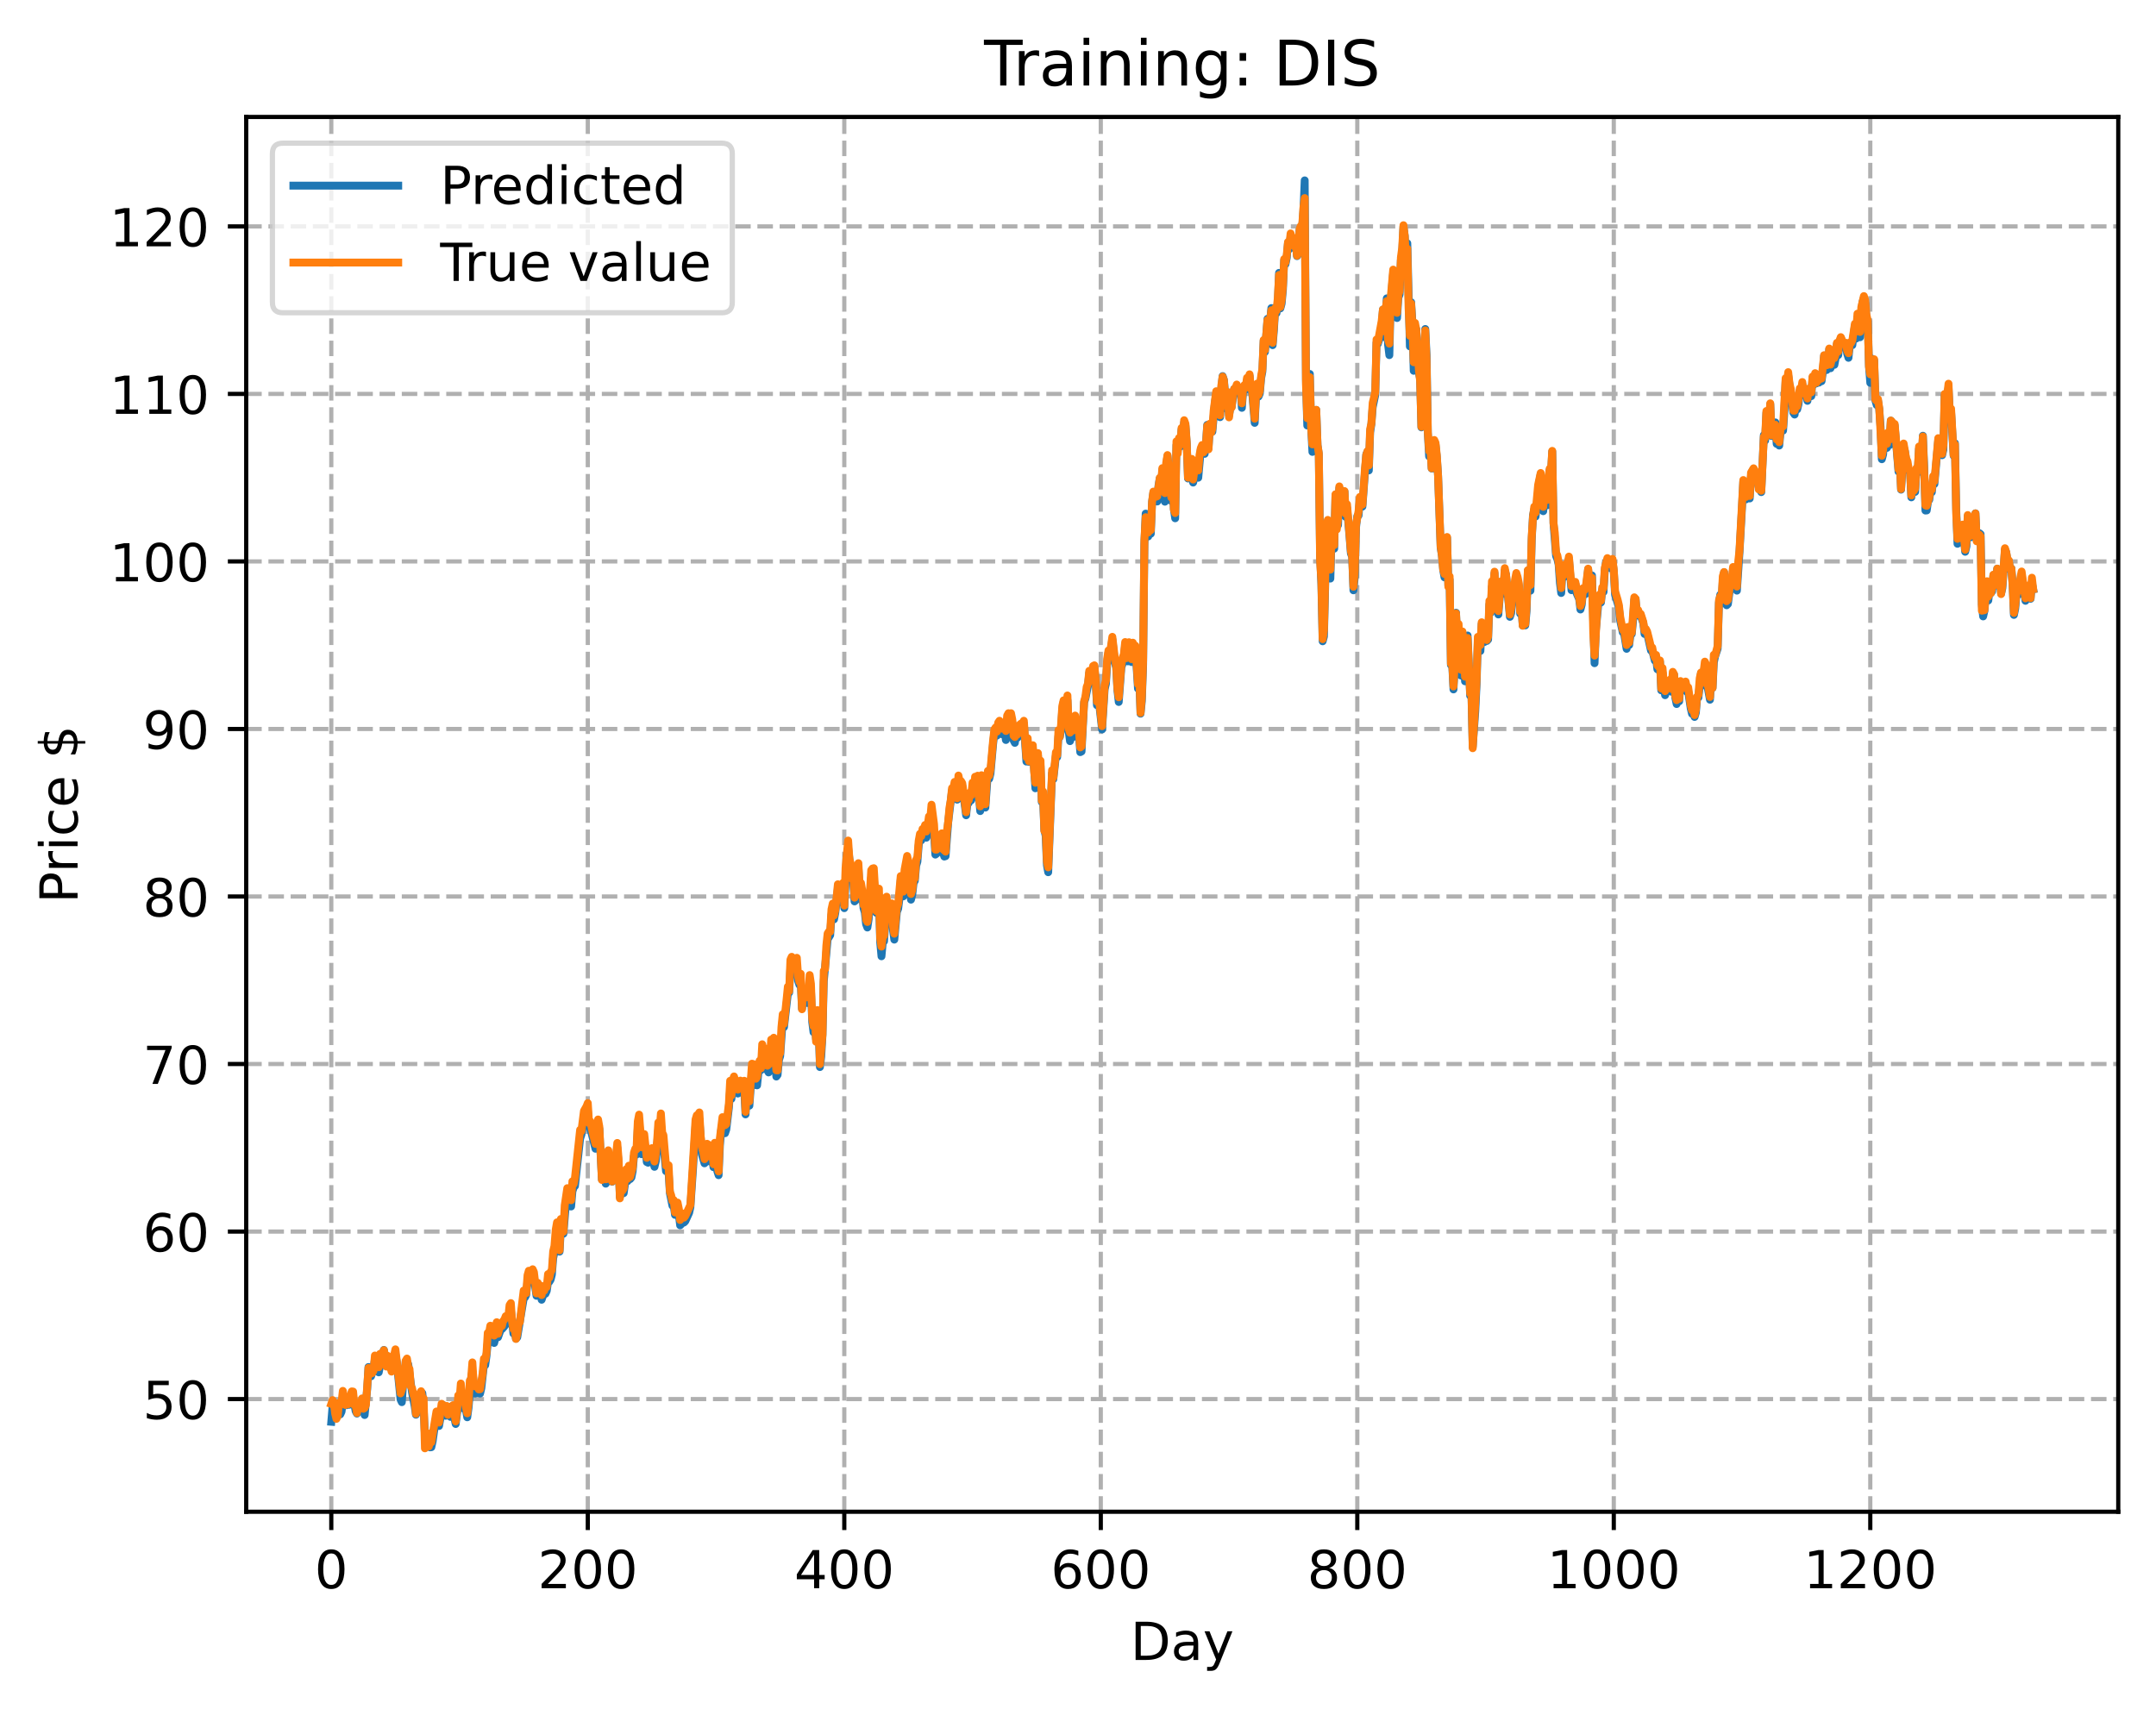 <?xml version="1.0" encoding="utf-8" standalone="no"?>
<!DOCTYPE svg PUBLIC "-//W3C//DTD SVG 1.1//EN"
  "http://www.w3.org/Graphics/SVG/1.1/DTD/svg11.dtd">
<!-- Created with matplotlib (https://matplotlib.org/) -->
<svg height="325.986pt" version="1.1" viewBox="0 0 411.286 325.986" width="411.286pt" xmlns="http://www.w3.org/2000/svg" xmlns:xlink="http://www.w3.org/1999/xlink">
 <defs>
  <style type="text/css">
*{stroke-linecap:butt;stroke-linejoin:round;}
  </style>
 </defs>
 <g id="figure_1">
  <g id="patch_1">
   <path d="M 0 325.986 
L 411.286 325.986 
L 411.286 0 
L 0 0 
z
" style="fill:#ffffff;"/>
  </g>
  <g id="axes_1">
   <g id="patch_2">
    <path d="M 46.966 288.43 
L 404.086 288.43 
L 404.086 22.318 
L 46.966 22.318 
z
" style="fill:#ffffff;"/>
   </g>
   <g id="matplotlib.axis_1">
    <g id="xtick_1">
     <g id="line2d_1">
      <path clip-path="url(#p769d155240)" d="M 63.198 288.43 
L 63.198 22.318 
" style="fill:none;stroke:#b0b0b0;stroke-dasharray:2.96,1.28;stroke-dashoffset:0;stroke-width:0.8;"/>
     </g>
     <g id="line2d_2">
      <defs>
       <path d="M 0 0 
L 0 3.5 
" id="m60df076cf4" style="stroke:#000000;stroke-width:0.8;"/>
      </defs>
      <g>
       <use style="stroke:#000000;stroke-width:0.8;" x="63.198" xlink:href="#m60df076cf4" y="288.43"/>
      </g>
     </g>
     <g id="text_1">
      <!-- 0 -->
      <defs>
       <path d="M 31.781 66.406 
Q 24.172 66.406 20.328 58.906 
Q 16.5 51.422 16.5 36.375 
Q 16.5 21.391 20.328 13.891 
Q 24.172 6.391 31.781 6.391 
Q 39.453 6.391 43.281 13.891 
Q 47.125 21.391 47.125 36.375 
Q 47.125 51.422 43.281 58.906 
Q 39.453 66.406 31.781 66.406 
z
M 31.781 74.219 
Q 44.047 74.219 50.516 64.516 
Q 56.984 54.828 56.984 36.375 
Q 56.984 17.969 50.516 8.266 
Q 44.047 -1.422 31.781 -1.422 
Q 19.531 -1.422 13.062 8.266 
Q 6.594 17.969 6.594 36.375 
Q 6.594 54.828 13.062 64.516 
Q 19.531 74.219 31.781 74.219 
z
" id="DejaVuSans-48"/>
      </defs>
      <g transform="translate(60.017 303.029)scale(0.1 -0.1)">
       <use xlink:href="#DejaVuSans-48"/>
      </g>
     </g>
    </g>
    <g id="xtick_2">
     <g id="line2d_3">
      <path clip-path="url(#p769d155240)" d="M 112.129 288.43 
L 112.129 22.318 
" style="fill:none;stroke:#b0b0b0;stroke-dasharray:2.96,1.28;stroke-dashoffset:0;stroke-width:0.8;"/>
     </g>
     <g id="line2d_4">
      <g>
       <use style="stroke:#000000;stroke-width:0.8;" x="112.129" xlink:href="#m60df076cf4" y="288.43"/>
      </g>
     </g>
     <g id="text_2">
      <!-- 200 -->
      <defs>
       <path d="M 19.188 8.297 
L 53.609 8.297 
L 53.609 0 
L 7.328 0 
L 7.328 8.297 
Q 12.938 14.109 22.625 23.891 
Q 32.328 33.688 34.812 36.531 
Q 39.547 41.844 41.422 45.531 
Q 43.312 49.219 43.312 52.781 
Q 43.312 58.594 39.234 62.25 
Q 35.156 65.922 28.609 65.922 
Q 23.969 65.922 18.812 64.312 
Q 13.672 62.703 7.812 59.422 
L 7.812 69.391 
Q 13.766 71.781 18.938 73 
Q 24.125 74.219 28.422 74.219 
Q 39.75 74.219 46.484 68.547 
Q 53.219 62.891 53.219 53.422 
Q 53.219 48.922 51.531 44.891 
Q 49.859 40.875 45.406 35.406 
Q 44.188 33.984 37.641 27.219 
Q 31.109 20.453 19.188 8.297 
z
" id="DejaVuSans-50"/>
      </defs>
      <g transform="translate(102.585 303.029)scale(0.1 -0.1)">
       <use xlink:href="#DejaVuSans-50"/>
       <use x="63.623" xlink:href="#DejaVuSans-48"/>
       <use x="127.246" xlink:href="#DejaVuSans-48"/>
      </g>
     </g>
    </g>
    <g id="xtick_3">
     <g id="line2d_5">
      <path clip-path="url(#p769d155240)" d="M 161.06 288.43 
L 161.06 22.318 
" style="fill:none;stroke:#b0b0b0;stroke-dasharray:2.96,1.28;stroke-dashoffset:0;stroke-width:0.8;"/>
     </g>
     <g id="line2d_6">
      <g>
       <use style="stroke:#000000;stroke-width:0.8;" x="161.06" xlink:href="#m60df076cf4" y="288.43"/>
      </g>
     </g>
     <g id="text_3">
      <!-- 400 -->
      <defs>
       <path d="M 37.797 64.312 
L 12.891 25.391 
L 37.797 25.391 
z
M 35.203 72.906 
L 47.609 72.906 
L 47.609 25.391 
L 58.016 25.391 
L 58.016 17.188 
L 47.609 17.188 
L 47.609 0 
L 37.797 0 
L 37.797 17.188 
L 4.891 17.188 
L 4.891 26.703 
z
" id="DejaVuSans-52"/>
      </defs>
      <g transform="translate(151.516 303.029)scale(0.1 -0.1)">
       <use xlink:href="#DejaVuSans-52"/>
       <use x="63.623" xlink:href="#DejaVuSans-48"/>
       <use x="127.246" xlink:href="#DejaVuSans-48"/>
      </g>
     </g>
    </g>
    <g id="xtick_4">
     <g id="line2d_7">
      <path clip-path="url(#p769d155240)" d="M 209.99 288.43 
L 209.99 22.318 
" style="fill:none;stroke:#b0b0b0;stroke-dasharray:2.96,1.28;stroke-dashoffset:0;stroke-width:0.8;"/>
     </g>
     <g id="line2d_8">
      <g>
       <use style="stroke:#000000;stroke-width:0.8;" x="209.99" xlink:href="#m60df076cf4" y="288.43"/>
      </g>
     </g>
     <g id="text_4">
      <!-- 600 -->
      <defs>
       <path d="M 33.016 40.375 
Q 26.375 40.375 22.484 35.828 
Q 18.609 31.297 18.609 23.391 
Q 18.609 15.531 22.484 10.953 
Q 26.375 6.391 33.016 6.391 
Q 39.656 6.391 43.531 10.953 
Q 47.406 15.531 47.406 23.391 
Q 47.406 31.297 43.531 35.828 
Q 39.656 40.375 33.016 40.375 
z
M 52.594 71.297 
L 52.594 62.312 
Q 48.875 64.062 45.094 64.984 
Q 41.312 65.922 37.594 65.922 
Q 27.828 65.922 22.672 59.328 
Q 17.531 52.734 16.797 39.406 
Q 19.672 43.656 24.016 45.922 
Q 28.375 48.188 33.594 48.188 
Q 44.578 48.188 50.953 41.516 
Q 57.328 34.859 57.328 23.391 
Q 57.328 12.156 50.688 5.359 
Q 44.047 -1.422 33.016 -1.422 
Q 20.359 -1.422 13.672 8.266 
Q 6.984 17.969 6.984 36.375 
Q 6.984 53.656 15.188 63.938 
Q 23.391 74.219 37.203 74.219 
Q 40.922 74.219 44.703 73.484 
Q 48.484 72.75 52.594 71.297 
z
" id="DejaVuSans-54"/>
      </defs>
      <g transform="translate(200.446 303.029)scale(0.1 -0.1)">
       <use xlink:href="#DejaVuSans-54"/>
       <use x="63.623" xlink:href="#DejaVuSans-48"/>
       <use x="127.246" xlink:href="#DejaVuSans-48"/>
      </g>
     </g>
    </g>
    <g id="xtick_5">
     <g id="line2d_9">
      <path clip-path="url(#p769d155240)" d="M 258.921 288.43 
L 258.921 22.318 
" style="fill:none;stroke:#b0b0b0;stroke-dasharray:2.96,1.28;stroke-dashoffset:0;stroke-width:0.8;"/>
     </g>
     <g id="line2d_10">
      <g>
       <use style="stroke:#000000;stroke-width:0.8;" x="258.921" xlink:href="#m60df076cf4" y="288.43"/>
      </g>
     </g>
     <g id="text_5">
      <!-- 800 -->
      <defs>
       <path d="M 31.781 34.625 
Q 24.75 34.625 20.719 30.859 
Q 16.703 27.094 16.703 20.516 
Q 16.703 13.922 20.719 10.156 
Q 24.75 6.391 31.781 6.391 
Q 38.812 6.391 42.859 10.172 
Q 46.922 13.969 46.922 20.516 
Q 46.922 27.094 42.891 30.859 
Q 38.875 34.625 31.781 34.625 
z
M 21.922 38.812 
Q 15.578 40.375 12.031 44.719 
Q 8.5 49.078 8.5 55.328 
Q 8.5 64.062 14.719 69.141 
Q 20.953 74.219 31.781 74.219 
Q 42.672 74.219 48.875 69.141 
Q 55.078 64.062 55.078 55.328 
Q 55.078 49.078 51.531 44.719 
Q 48 40.375 41.703 38.812 
Q 48.828 37.156 52.797 32.312 
Q 56.781 27.484 56.781 20.516 
Q 56.781 9.906 50.312 4.234 
Q 43.844 -1.422 31.781 -1.422 
Q 19.734 -1.422 13.25 4.234 
Q 6.781 9.906 6.781 20.516 
Q 6.781 27.484 10.781 32.312 
Q 14.797 37.156 21.922 38.812 
z
M 18.312 54.391 
Q 18.312 48.734 21.844 45.562 
Q 25.391 42.391 31.781 42.391 
Q 38.141 42.391 41.719 45.562 
Q 45.312 48.734 45.312 54.391 
Q 45.312 60.062 41.719 63.234 
Q 38.141 66.406 31.781 66.406 
Q 25.391 66.406 21.844 63.234 
Q 18.312 60.062 18.312 54.391 
z
" id="DejaVuSans-56"/>
      </defs>
      <g transform="translate(249.377 303.029)scale(0.1 -0.1)">
       <use xlink:href="#DejaVuSans-56"/>
       <use x="63.623" xlink:href="#DejaVuSans-48"/>
       <use x="127.246" xlink:href="#DejaVuSans-48"/>
      </g>
     </g>
    </g>
    <g id="xtick_6">
     <g id="line2d_11">
      <path clip-path="url(#p769d155240)" d="M 307.851 288.43 
L 307.851 22.318 
" style="fill:none;stroke:#b0b0b0;stroke-dasharray:2.96,1.28;stroke-dashoffset:0;stroke-width:0.8;"/>
     </g>
     <g id="line2d_12">
      <g>
       <use style="stroke:#000000;stroke-width:0.8;" x="307.851" xlink:href="#m60df076cf4" y="288.43"/>
      </g>
     </g>
     <g id="text_6">
      <!-- 1000 -->
      <defs>
       <path d="M 12.406 8.297 
L 28.516 8.297 
L 28.516 63.922 
L 10.984 60.406 
L 10.984 69.391 
L 28.422 72.906 
L 38.281 72.906 
L 38.281 8.297 
L 54.391 8.297 
L 54.391 0 
L 12.406 0 
z
" id="DejaVuSans-49"/>
      </defs>
      <g transform="translate(295.126 303.029)scale(0.1 -0.1)">
       <use xlink:href="#DejaVuSans-49"/>
       <use x="63.623" xlink:href="#DejaVuSans-48"/>
       <use x="127.246" xlink:href="#DejaVuSans-48"/>
       <use x="190.869" xlink:href="#DejaVuSans-48"/>
      </g>
     </g>
    </g>
    <g id="xtick_7">
     <g id="line2d_13">
      <path clip-path="url(#p769d155240)" d="M 356.782 288.43 
L 356.782 22.318 
" style="fill:none;stroke:#b0b0b0;stroke-dasharray:2.96,1.28;stroke-dashoffset:0;stroke-width:0.8;"/>
     </g>
     <g id="line2d_14">
      <g>
       <use style="stroke:#000000;stroke-width:0.8;" x="356.782" xlink:href="#m60df076cf4" y="288.43"/>
      </g>
     </g>
     <g id="text_7">
      <!-- 1200 -->
      <g transform="translate(344.057 303.029)scale(0.1 -0.1)">
       <use xlink:href="#DejaVuSans-49"/>
       <use x="63.623" xlink:href="#DejaVuSans-50"/>
       <use x="127.246" xlink:href="#DejaVuSans-48"/>
       <use x="190.869" xlink:href="#DejaVuSans-48"/>
      </g>
     </g>
    </g>
    <g id="text_8">
     <!-- Day -->
     <defs>
      <path d="M 19.672 64.797 
L 19.672 8.109 
L 31.594 8.109 
Q 46.688 8.109 53.688 14.938 
Q 60.688 21.781 60.688 36.531 
Q 60.688 51.172 53.688 57.984 
Q 46.688 64.797 31.594 64.797 
z
M 9.812 72.906 
L 30.078 72.906 
Q 51.266 72.906 61.172 64.094 
Q 71.094 55.281 71.094 36.531 
Q 71.094 17.672 61.125 8.828 
Q 51.172 0 30.078 0 
L 9.812 0 
z
" id="DejaVuSans-68"/>
      <path d="M 34.281 27.484 
Q 23.391 27.484 19.188 25 
Q 14.984 22.516 14.984 16.5 
Q 14.984 11.719 18.141 8.906 
Q 21.297 6.109 26.703 6.109 
Q 34.188 6.109 38.703 11.406 
Q 43.219 16.703 43.219 25.484 
L 43.219 27.484 
z
M 52.203 31.203 
L 52.203 0 
L 43.219 0 
L 43.219 8.297 
Q 40.141 3.328 35.547 0.953 
Q 30.953 -1.422 24.312 -1.422 
Q 15.922 -1.422 10.953 3.297 
Q 6 8.016 6 15.922 
Q 6 25.141 12.172 29.828 
Q 18.359 34.516 30.609 34.516 
L 43.219 34.516 
L 43.219 35.406 
Q 43.219 41.609 39.141 45 
Q 35.062 48.391 27.688 48.391 
Q 23 48.391 18.547 47.266 
Q 14.109 46.141 10.016 43.891 
L 10.016 52.203 
Q 14.938 54.109 19.578 55.047 
Q 24.219 56 28.609 56 
Q 40.484 56 46.344 49.844 
Q 52.203 43.703 52.203 31.203 
z
" id="DejaVuSans-97"/>
      <path d="M 32.172 -5.078 
Q 28.375 -14.844 24.75 -17.812 
Q 21.141 -20.797 15.094 -20.797 
L 7.906 -20.797 
L 7.906 -13.281 
L 13.188 -13.281 
Q 16.891 -13.281 18.938 -11.516 
Q 21 -9.766 23.484 -3.219 
L 25.094 0.875 
L 2.984 54.688 
L 12.5 54.688 
L 29.594 11.922 
L 46.688 54.688 
L 56.203 54.688 
z
" id="DejaVuSans-121"/>
     </defs>
     <g transform="translate(215.652 316.707)scale(0.1 -0.1)">
      <use xlink:href="#DejaVuSans-68"/>
      <use x="77.002" xlink:href="#DejaVuSans-97"/>
      <use x="138.281" xlink:href="#DejaVuSans-121"/>
     </g>
    </g>
   </g>
   <g id="matplotlib.axis_2">
    <g id="ytick_1">
     <g id="line2d_15">
      <path clip-path="url(#p769d155240)" d="M 46.966 266.937 
L 404.086 266.937 
" style="fill:none;stroke:#b0b0b0;stroke-dasharray:2.96,1.28;stroke-dashoffset:0;stroke-width:0.8;"/>
     </g>
     <g id="line2d_16">
      <defs>
       <path d="M 0 0 
L -3.5 0 
" id="m6e6f2fbe54" style="stroke:#000000;stroke-width:0.8;"/>
      </defs>
      <g>
       <use style="stroke:#000000;stroke-width:0.8;" x="46.966" xlink:href="#m6e6f2fbe54" y="266.937"/>
      </g>
     </g>
     <g id="text_9">
      <!-- 50 -->
      <defs>
       <path d="M 10.797 72.906 
L 49.516 72.906 
L 49.516 64.594 
L 19.828 64.594 
L 19.828 46.734 
Q 21.969 47.469 24.109 47.828 
Q 26.266 48.188 28.422 48.188 
Q 40.625 48.188 47.75 41.5 
Q 54.891 34.812 54.891 23.391 
Q 54.891 11.625 47.562 5.094 
Q 40.234 -1.422 26.906 -1.422 
Q 22.312 -1.422 17.547 -0.641 
Q 12.797 0.141 7.719 1.703 
L 7.719 11.625 
Q 12.109 9.234 16.797 8.062 
Q 21.484 6.891 26.703 6.891 
Q 35.156 6.891 40.078 11.328 
Q 45.016 15.766 45.016 23.391 
Q 45.016 31 40.078 35.438 
Q 35.156 39.891 26.703 39.891 
Q 22.75 39.891 18.812 39.016 
Q 14.891 38.141 10.797 36.281 
z
" id="DejaVuSans-53"/>
      </defs>
      <g transform="translate(27.241 270.736)scale(0.1 -0.1)">
       <use xlink:href="#DejaVuSans-53"/>
       <use x="63.623" xlink:href="#DejaVuSans-48"/>
      </g>
     </g>
    </g>
    <g id="ytick_2">
     <g id="line2d_17">
      <path clip-path="url(#p769d155240)" d="M 46.966 234.973 
L 404.086 234.973 
" style="fill:none;stroke:#b0b0b0;stroke-dasharray:2.96,1.28;stroke-dashoffset:0;stroke-width:0.8;"/>
     </g>
     <g id="line2d_18">
      <g>
       <use style="stroke:#000000;stroke-width:0.8;" x="46.966" xlink:href="#m6e6f2fbe54" y="234.973"/>
      </g>
     </g>
     <g id="text_10">
      <!-- 60 -->
      <g transform="translate(27.241 238.773)scale(0.1 -0.1)">
       <use xlink:href="#DejaVuSans-54"/>
       <use x="63.623" xlink:href="#DejaVuSans-48"/>
      </g>
     </g>
    </g>
    <g id="ytick_3">
     <g id="line2d_19">
      <path clip-path="url(#p769d155240)" d="M 46.966 203.01 
L 404.086 203.01 
" style="fill:none;stroke:#b0b0b0;stroke-dasharray:2.96,1.28;stroke-dashoffset:0;stroke-width:0.8;"/>
     </g>
     <g id="line2d_20">
      <g>
       <use style="stroke:#000000;stroke-width:0.8;" x="46.966" xlink:href="#m6e6f2fbe54" y="203.01"/>
      </g>
     </g>
     <g id="text_11">
      <!-- 70 -->
      <defs>
       <path d="M 8.203 72.906 
L 55.078 72.906 
L 55.078 68.703 
L 28.609 0 
L 18.312 0 
L 43.219 64.594 
L 8.203 64.594 
z
" id="DejaVuSans-55"/>
      </defs>
      <g transform="translate(27.241 206.809)scale(0.1 -0.1)">
       <use xlink:href="#DejaVuSans-55"/>
       <use x="63.623" xlink:href="#DejaVuSans-48"/>
      </g>
     </g>
    </g>
    <g id="ytick_4">
     <g id="line2d_21">
      <path clip-path="url(#p769d155240)" d="M 46.966 171.047 
L 404.086 171.047 
" style="fill:none;stroke:#b0b0b0;stroke-dasharray:2.96,1.28;stroke-dashoffset:0;stroke-width:0.8;"/>
     </g>
     <g id="line2d_22">
      <g>
       <use style="stroke:#000000;stroke-width:0.8;" x="46.966" xlink:href="#m6e6f2fbe54" y="171.047"/>
      </g>
     </g>
     <g id="text_12">
      <!-- 80 -->
      <g transform="translate(27.241 174.846)scale(0.1 -0.1)">
       <use xlink:href="#DejaVuSans-56"/>
       <use x="63.623" xlink:href="#DejaVuSans-48"/>
      </g>
     </g>
    </g>
    <g id="ytick_5">
     <g id="line2d_23">
      <path clip-path="url(#p769d155240)" d="M 46.966 139.083 
L 404.086 139.083 
" style="fill:none;stroke:#b0b0b0;stroke-dasharray:2.96,1.28;stroke-dashoffset:0;stroke-width:0.8;"/>
     </g>
     <g id="line2d_24">
      <g>
       <use style="stroke:#000000;stroke-width:0.8;" x="46.966" xlink:href="#m6e6f2fbe54" y="139.083"/>
      </g>
     </g>
     <g id="text_13">
      <!-- 90 -->
      <defs>
       <path d="M 10.984 1.516 
L 10.984 10.5 
Q 14.703 8.734 18.5 7.812 
Q 22.312 6.891 25.984 6.891 
Q 35.75 6.891 40.891 13.453 
Q 46.047 20.016 46.781 33.406 
Q 43.953 29.203 39.594 26.953 
Q 35.25 24.703 29.984 24.703 
Q 19.047 24.703 12.672 31.312 
Q 6.297 37.938 6.297 49.422 
Q 6.297 60.641 12.938 67.422 
Q 19.578 74.219 30.609 74.219 
Q 43.266 74.219 49.922 64.516 
Q 56.594 54.828 56.594 36.375 
Q 56.594 19.141 48.406 8.859 
Q 40.234 -1.422 26.422 -1.422 
Q 22.703 -1.422 18.891 -0.688 
Q 15.094 0.047 10.984 1.516 
z
M 30.609 32.422 
Q 37.25 32.422 41.125 36.953 
Q 45.016 41.5 45.016 49.422 
Q 45.016 57.281 41.125 61.844 
Q 37.25 66.406 30.609 66.406 
Q 23.969 66.406 20.094 61.844 
Q 16.219 57.281 16.219 49.422 
Q 16.219 41.5 20.094 36.953 
Q 23.969 32.422 30.609 32.422 
z
" id="DejaVuSans-57"/>
      </defs>
      <g transform="translate(27.241 142.882)scale(0.1 -0.1)">
       <use xlink:href="#DejaVuSans-57"/>
       <use x="63.623" xlink:href="#DejaVuSans-48"/>
      </g>
     </g>
    </g>
    <g id="ytick_6">
     <g id="line2d_25">
      <path clip-path="url(#p769d155240)" d="M 46.966 107.12 
L 404.086 107.12 
" style="fill:none;stroke:#b0b0b0;stroke-dasharray:2.96,1.28;stroke-dashoffset:0;stroke-width:0.8;"/>
     </g>
     <g id="line2d_26">
      <g>
       <use style="stroke:#000000;stroke-width:0.8;" x="46.966" xlink:href="#m6e6f2fbe54" y="107.12"/>
      </g>
     </g>
     <g id="text_14">
      <!-- 100 -->
      <g transform="translate(20.878 110.919)scale(0.1 -0.1)">
       <use xlink:href="#DejaVuSans-49"/>
       <use x="63.623" xlink:href="#DejaVuSans-48"/>
       <use x="127.246" xlink:href="#DejaVuSans-48"/>
      </g>
     </g>
    </g>
    <g id="ytick_7">
     <g id="line2d_27">
      <path clip-path="url(#p769d155240)" d="M 46.966 75.156 
L 404.086 75.156 
" style="fill:none;stroke:#b0b0b0;stroke-dasharray:2.96,1.28;stroke-dashoffset:0;stroke-width:0.8;"/>
     </g>
     <g id="line2d_28">
      <g>
       <use style="stroke:#000000;stroke-width:0.8;" x="46.966" xlink:href="#m6e6f2fbe54" y="75.156"/>
      </g>
     </g>
     <g id="text_15">
      <!-- 110 -->
      <g transform="translate(20.878 78.956)scale(0.1 -0.1)">
       <use xlink:href="#DejaVuSans-49"/>
       <use x="63.623" xlink:href="#DejaVuSans-49"/>
       <use x="127.246" xlink:href="#DejaVuSans-48"/>
      </g>
     </g>
    </g>
    <g id="ytick_8">
     <g id="line2d_29">
      <path clip-path="url(#p769d155240)" d="M 46.966 43.193 
L 404.086 43.193 
" style="fill:none;stroke:#b0b0b0;stroke-dasharray:2.96,1.28;stroke-dashoffset:0;stroke-width:0.8;"/>
     </g>
     <g id="line2d_30">
      <g>
       <use style="stroke:#000000;stroke-width:0.8;" x="46.966" xlink:href="#m6e6f2fbe54" y="43.193"/>
      </g>
     </g>
     <g id="text_16">
      <!-- 120 -->
      <g transform="translate(20.878 46.992)scale(0.1 -0.1)">
       <use xlink:href="#DejaVuSans-49"/>
       <use x="63.623" xlink:href="#DejaVuSans-50"/>
       <use x="127.246" xlink:href="#DejaVuSans-48"/>
      </g>
     </g>
    </g>
    <g id="text_17">
     <!-- Price $ -->
     <defs>
      <path d="M 19.672 64.797 
L 19.672 37.406 
L 32.078 37.406 
Q 38.969 37.406 42.719 40.969 
Q 46.484 44.531 46.484 51.125 
Q 46.484 57.672 42.719 61.234 
Q 38.969 64.797 32.078 64.797 
z
M 9.812 72.906 
L 32.078 72.906 
Q 44.344 72.906 50.609 67.359 
Q 56.891 61.812 56.891 51.125 
Q 56.891 40.328 50.609 34.812 
Q 44.344 29.297 32.078 29.297 
L 19.672 29.297 
L 19.672 0 
L 9.812 0 
z
" id="DejaVuSans-80"/>
      <path d="M 41.109 46.297 
Q 39.594 47.172 37.812 47.578 
Q 36.031 48 33.891 48 
Q 26.266 48 22.188 43.047 
Q 18.109 38.094 18.109 28.812 
L 18.109 0 
L 9.078 0 
L 9.078 54.688 
L 18.109 54.688 
L 18.109 46.188 
Q 20.953 51.172 25.484 53.578 
Q 30.031 56 36.531 56 
Q 37.453 56 38.578 55.875 
Q 39.703 55.766 41.062 55.516 
z
" id="DejaVuSans-114"/>
      <path d="M 9.422 54.688 
L 18.406 54.688 
L 18.406 0 
L 9.422 0 
z
M 9.422 75.984 
L 18.406 75.984 
L 18.406 64.594 
L 9.422 64.594 
z
" id="DejaVuSans-105"/>
      <path d="M 48.781 52.594 
L 48.781 44.188 
Q 44.969 46.297 41.141 47.344 
Q 37.312 48.391 33.406 48.391 
Q 24.656 48.391 19.812 42.844 
Q 14.984 37.312 14.984 27.297 
Q 14.984 17.281 19.812 11.734 
Q 24.656 6.203 33.406 6.203 
Q 37.312 6.203 41.141 7.25 
Q 44.969 8.297 48.781 10.406 
L 48.781 2.094 
Q 45.016 0.344 40.984 -0.531 
Q 36.969 -1.422 32.422 -1.422 
Q 20.062 -1.422 12.781 6.344 
Q 5.516 14.109 5.516 27.297 
Q 5.516 40.672 12.859 48.328 
Q 20.219 56 33.016 56 
Q 37.156 56 41.109 55.141 
Q 45.062 54.297 48.781 52.594 
z
" id="DejaVuSans-99"/>
      <path d="M 56.203 29.594 
L 56.203 25.203 
L 14.891 25.203 
Q 15.484 15.922 20.484 11.062 
Q 25.484 6.203 34.422 6.203 
Q 39.594 6.203 44.453 7.469 
Q 49.312 8.734 54.109 11.281 
L 54.109 2.781 
Q 49.266 0.734 44.188 -0.344 
Q 39.109 -1.422 33.891 -1.422 
Q 20.797 -1.422 13.156 6.188 
Q 5.516 13.812 5.516 26.812 
Q 5.516 40.234 12.766 48.109 
Q 20.016 56 32.328 56 
Q 43.359 56 49.781 48.891 
Q 56.203 41.797 56.203 29.594 
z
M 47.219 32.234 
Q 47.125 39.594 43.094 43.984 
Q 39.062 48.391 32.422 48.391 
Q 24.906 48.391 20.391 44.141 
Q 15.875 39.891 15.188 32.172 
z
" id="DejaVuSans-101"/>
      <path id="DejaVuSans-32"/>
      <path d="M 33.797 -14.703 
L 28.906 -14.703 
L 28.859 0 
Q 23.734 0.094 18.609 1.188 
Q 13.484 2.297 8.297 4.5 
L 8.297 13.281 
Q 13.281 10.156 18.375 8.562 
Q 23.484 6.984 28.906 6.938 
L 28.906 29.203 
Q 18.109 30.953 13.203 35.156 
Q 8.297 39.359 8.297 46.688 
Q 8.297 54.641 13.625 59.219 
Q 18.953 63.812 28.906 64.5 
L 28.906 75.984 
L 33.797 75.984 
L 33.797 64.656 
Q 38.328 64.453 42.578 63.688 
Q 46.828 62.938 50.875 61.625 
L 50.875 53.078 
Q 46.828 55.125 42.547 56.25 
Q 38.281 57.375 33.797 57.562 
L 33.797 36.719 
Q 44.875 35.016 50.094 30.609 
Q 55.328 26.219 55.328 18.609 
Q 55.328 10.359 49.781 5.594 
Q 44.234 0.828 33.797 0.094 
z
M 28.906 37.594 
L 28.906 57.625 
Q 23.25 56.984 20.266 54.391 
Q 17.281 51.812 17.281 47.516 
Q 17.281 43.312 20.031 40.969 
Q 22.797 38.625 28.906 37.594 
z
M 33.797 28.219 
L 33.797 7.078 
Q 39.984 7.906 43.141 10.594 
Q 46.297 13.281 46.297 17.672 
Q 46.297 21.969 43.281 24.5 
Q 40.281 27.047 33.797 28.219 
z
" id="DejaVuSans-36"/>
     </defs>
     <g transform="translate(14.798 172.342)rotate(-90)scale(0.1 -0.1)">
      <use xlink:href="#DejaVuSans-80"/>
      <use x="58.553" xlink:href="#DejaVuSans-114"/>
      <use x="99.666" xlink:href="#DejaVuSans-105"/>
      <use x="127.449" xlink:href="#DejaVuSans-99"/>
      <use x="182.43" xlink:href="#DejaVuSans-101"/>
      <use x="243.953" xlink:href="#DejaVuSans-32"/>
      <use x="275.74" xlink:href="#DejaVuSans-36"/>
     </g>
    </g>
   </g>
   <g id="line2d_31">
    <path clip-path="url(#p769d155240)" d="M 63.198 271.27 
L 63.443 268.31 
L 63.688 267.74 
L 63.932 269.936 
L 64.177 270.376 
L 64.422 269.811 
L 64.911 269.851 
L 65.156 269.337 
L 65.4 267.444 
L 65.89 268.095 
L 66.134 268.099 
L 66.379 267.942 
L 66.623 268.023 
L 66.868 267.729 
L 67.113 265.692 
L 67.357 266.637 
L 67.847 269.257 
L 68.091 269.703 
L 68.581 268.206 
L 69.07 267.638 
L 69.559 269.977 
L 70.049 265.014 
L 70.293 260.819 
L 70.538 260.978 
L 70.783 262.6 
L 71.272 260.999 
L 71.517 259.319 
L 71.761 258.9 
L 72.251 261.838 
L 72.74 259.415 
L 73.229 257.559 
L 73.718 260.291 
L 74.208 259.721 
L 74.452 260.855 
L 74.697 261.305 
L 75.431 258.369 
L 75.676 259.729 
L 76.41 267.011 
L 76.654 267.526 
L 76.899 263.976 
L 77.144 262.673 
L 77.388 259.819 
L 77.633 259.747 
L 77.878 260.314 
L 78.611 265.728 
L 79.101 268.254 
L 79.345 269.918 
L 79.59 269.429 
L 79.835 268.235 
L 80.079 267.858 
L 80.324 265.662 
L 80.569 265.817 
L 80.813 268.748 
L 81.058 273.882 
L 81.303 274.879 
L 81.547 274.27 
L 81.792 275.539 
L 82.037 276.148 
L 82.281 276.116 
L 82.526 275.038 
L 83.26 269.9 
L 83.505 269.832 
L 83.749 272.077 
L 84.483 268.032 
L 84.728 269.554 
L 84.972 270.12 
L 85.217 270.087 
L 85.462 269.275 
L 85.706 269.465 
L 85.951 270.335 
L 86.196 268.295 
L 86.93 271.688 
L 87.419 267.823 
L 87.664 268.159 
L 87.908 266.492 
L 88.153 267.077 
L 88.398 268.727 
L 88.642 268.624 
L 88.887 269.038 
L 89.132 270.411 
L 89.376 268.642 
L 89.866 263.015 
L 90.11 261.63 
L 90.599 265.89 
L 90.844 265.824 
L 91.089 265.556 
L 91.333 265.812 
L 91.578 265.886 
L 91.823 264.842 
L 92.312 260.446 
L 92.557 260.471 
L 92.801 258.73 
L 93.046 256.127 
L 93.535 253.903 
L 93.78 254.047 
L 94.269 256.232 
L 94.514 255.216 
L 94.759 253.455 
L 95.003 255.142 
L 95.493 253.735 
L 95.737 253.609 
L 96.227 253.057 
L 96.471 252.439 
L 96.716 252.578 
L 96.96 252.031 
L 97.205 250.032 
L 97.45 249.943 
L 97.939 254.428 
L 98.184 254.065 
L 98.428 255.424 
L 98.673 255.147 
L 99.896 247.767 
L 100.141 247.546 
L 100.386 247.041 
L 100.63 244.485 
L 100.875 243.736 
L 101.12 244.72 
L 101.364 244.433 
L 101.609 242.986 
L 101.854 243.743 
L 102.343 247.228 
L 102.587 246.498 
L 102.832 247.022 
L 103.077 246.603 
L 103.321 247.985 
L 103.566 247.278 
L 103.811 246.947 
L 104.055 246.838 
L 104.3 246.292 
L 104.545 244.582 
L 104.789 244.555 
L 105.034 244.156 
L 105.279 243.184 
L 105.523 240.064 
L 105.768 238.918 
L 106.257 234.119 
L 106.502 235.001 
L 106.747 238.806 
L 106.991 234.518 
L 107.236 234.083 
L 107.481 235.388 
L 107.97 229.416 
L 108.215 228.437 
L 108.459 229.761 
L 108.704 230.148 
L 108.948 230.193 
L 109.193 227.309 
L 109.438 226.524 
L 109.682 226.286 
L 110.661 217.234 
L 110.906 216.504 
L 111.15 215.15 
L 111.395 212.965 
L 111.64 212.815 
L 111.884 212.081 
L 112.129 212.017 
L 112.374 214.826 
L 112.618 215.302 
L 113.597 219.175 
L 113.842 218.736 
L 114.086 214.868 
L 114.331 215.357 
L 114.82 225.02 
L 115.309 221.246 
L 115.554 225.837 
L 115.799 225.372 
L 116.043 221.181 
L 116.777 225.46 
L 117.022 222.85 
L 117.267 223.085 
L 117.511 221.449 
L 117.756 218.965 
L 118.001 222.225 
L 118.245 228.334 
L 118.49 227.749 
L 118.979 227.643 
L 119.469 224.145 
L 119.713 225.362 
L 119.958 223.997 
L 120.203 224.968 
L 120.447 224.661 
L 120.692 223.448 
L 120.936 220.608 
L 121.181 220.33 
L 121.426 220.276 
L 121.67 215.182 
L 121.915 214.039 
L 122.404 220.22 
L 122.894 218.067 
L 123.138 218.989 
L 123.383 221.712 
L 123.628 221.84 
L 123.872 221.346 
L 124.117 221.405 
L 124.362 220.55 
L 124.851 222.626 
L 125.096 221.582 
L 125.585 215.602 
L 125.83 216.001 
L 126.074 214.65 
L 126.808 221.023 
L 127.053 223.456 
L 127.297 223.424 
L 127.542 223.705 
L 127.787 227.646 
L 128.276 230.041 
L 128.521 229.95 
L 128.765 231.791 
L 129.255 230.365 
L 129.499 231.715 
L 129.744 233.785 
L 129.989 233.54 
L 130.233 232.676 
L 130.478 233.248 
L 130.723 233.008 
L 131.457 231.402 
L 131.701 230.338 
L 132.191 223.122 
L 132.68 214.877 
L 132.924 213.671 
L 133.169 213.448 
L 133.414 213.569 
L 133.903 220.259 
L 134.392 221.956 
L 134.637 221.709 
L 134.882 219.702 
L 135.126 219.673 
L 135.371 221.577 
L 135.616 220.877 
L 135.86 220.906 
L 136.105 222.697 
L 136.35 219.801 
L 136.594 220.825 
L 136.839 223.457 
L 137.084 224.222 
L 137.328 218.607 
L 137.573 215.684 
L 137.818 214.474 
L 138.307 216.211 
L 138.551 215.496 
L 139.041 211.367 
L 139.285 208.052 
L 139.53 209.656 
L 139.775 207.513 
L 140.019 206.393 
L 140.509 207.734 
L 140.753 208.64 
L 140.998 208.444 
L 141.243 207.602 
L 141.487 208.174 
L 141.732 207.724 
L 141.977 208.036 
L 142.221 212.619 
L 142.466 209.445 
L 142.711 209.424 
L 142.955 210.958 
L 143.445 204.219 
L 143.689 204.19 
L 144.178 207.033 
L 144.423 207.074 
L 144.668 204.704 
L 144.912 203.716 
L 145.157 204.176 
L 145.402 200.83 
L 145.646 201.351 
L 145.891 202.225 
L 146.136 201.701 
L 146.38 204.207 
L 146.625 204.613 
L 146.87 203.431 
L 147.114 199.905 
L 147.359 200.228 
L 147.604 199.566 
L 148.093 205.4 
L 148.338 205.071 
L 148.582 202.256 
L 148.827 201.507 
L 149.316 194.593 
L 149.561 195.958 
L 150.295 189.56 
L 150.539 189.398 
L 150.784 184.878 
L 151.029 183.084 
L 151.273 184.194 
L 151.518 184.633 
L 151.763 185.307 
L 152.007 184.122 
L 152.252 187.157 
L 152.497 187.911 
L 152.741 187.194 
L 152.986 192.428 
L 153.231 190.514 
L 153.475 190.263 
L 153.72 190.619 
L 153.965 191.367 
L 154.209 191.212 
L 154.454 187.748 
L 154.699 188.871 
L 154.943 194.988 
L 155.188 196.936 
L 155.433 195.496 
L 155.677 198.252 
L 155.922 194.191 
L 156.166 196.131 
L 156.411 203.589 
L 156.656 201.609 
L 156.9 197.506 
L 157.145 187.238 
L 157.634 181.963 
L 157.879 179.218 
L 158.368 178.426 
L 158.613 174.565 
L 158.858 173.011 
L 159.102 175.403 
L 159.347 174.133 
L 159.836 169.537 
L 160.326 172.14 
L 160.815 169.724 
L 161.06 173.261 
L 161.549 163.115 
L 161.794 161.831 
L 162.527 167.985 
L 162.772 168.182 
L 163.017 171.988 
L 163.261 171.763 
L 163.506 167.386 
L 163.751 165.466 
L 163.995 169.993 
L 164.24 169.597 
L 164.485 170.509 
L 164.729 173.255 
L 164.974 174.067 
L 165.219 176.327 
L 165.463 176.966 
L 165.708 175.367 
L 166.197 167.476 
L 166.442 166.812 
L 166.687 167.455 
L 167.176 174.166 
L 167.421 173.585 
L 167.665 170.986 
L 167.91 179.784 
L 168.154 182.453 
L 168.399 179.771 
L 168.644 179.585 
L 169.133 172.381 
L 169.378 174.564 
L 169.622 174.355 
L 169.867 173.561 
L 170.112 173.347 
L 170.356 177.404 
L 170.601 179.271 
L 171.09 174.002 
L 171.335 173.362 
L 171.58 171.472 
L 171.824 167.919 
L 172.069 168.607 
L 172.314 171.021 
L 172.558 167.372 
L 173.048 164.161 
L 173.292 165.256 
L 173.782 171.651 
L 174.026 170.697 
L 174.271 168.473 
L 174.515 168.048 
L 174.76 165.194 
L 175.005 164.397 
L 175.249 161.299 
L 175.494 159.765 
L 175.739 160.335 
L 175.983 159.277 
L 176.228 159.313 
L 176.473 158.676 
L 176.717 159.829 
L 177.207 156.894 
L 177.451 157.439 
L 177.696 154.773 
L 178.185 158.984 
L 178.43 163.054 
L 178.675 162.856 
L 178.919 161.399 
L 179.164 162.296 
L 179.653 159.324 
L 179.898 162.69 
L 180.142 163.43 
L 180.387 163.345 
L 180.876 156.909 
L 181.61 150.808 
L 181.855 150.609 
L 182.1 149.882 
L 182.344 150.033 
L 182.589 152.572 
L 182.834 149.281 
L 183.078 148.996 
L 183.323 149.325 
L 183.568 149.955 
L 184.302 155.551 
L 184.546 153.347 
L 184.791 153.219 
L 185.036 152.287 
L 185.28 152.683 
L 185.525 150.682 
L 185.77 152.095 
L 186.014 149.494 
L 186.259 151.601 
L 186.503 149.123 
L 186.993 154.748 
L 187.237 148.851 
L 187.482 149.526 
L 187.727 151.093 
L 187.971 154.085 
L 188.461 147.296 
L 188.705 148.588 
L 188.95 147.589 
L 189.439 142.017 
L 189.684 139.844 
L 189.929 139.619 
L 190.173 140.35 
L 190.418 138.95 
L 190.663 138.311 
L 190.907 138.875 
L 191.152 140.085 
L 191.397 139.185 
L 191.641 139.312 
L 191.886 141.189 
L 192.13 137.697 
L 192.375 137.184 
L 192.62 139.407 
L 192.864 137.574 
L 193.109 137.825 
L 193.354 141.256 
L 193.598 141.735 
L 193.843 139.903 
L 194.088 140.752 
L 194.577 138.802 
L 194.822 139.023 
L 195.066 138.749 
L 195.311 138.075 
L 195.8 145.303 
L 196.045 141.848 
L 196.29 145.369 
L 196.779 143.244 
L 197.024 142.884 
L 197.513 150.403 
L 197.758 144.834 
L 198.002 144.178 
L 198.247 148.773 
L 198.491 146.115 
L 198.736 153.021 
L 198.981 152.402 
L 199.225 158.374 
L 199.47 159.422 
L 199.715 165.076 
L 199.959 166.416 
L 200.693 147.561 
L 200.938 148.663 
L 201.427 144.204 
L 201.672 144.449 
L 201.917 140.473 
L 202.161 140.638 
L 202.406 139.345 
L 202.651 135.316 
L 202.895 133.967 
L 203.14 138.67 
L 203.385 137.175 
L 203.629 133.629 
L 203.874 139.634 
L 204.118 141.405 
L 204.363 140.499 
L 204.608 140.702 
L 205.097 137.583 
L 205.342 138.844 
L 205.586 139.095 
L 205.831 140.23 
L 206.076 143.505 
L 206.32 143.374 
L 206.81 133.986 
L 207.054 133.289 
L 207.544 130.835 
L 207.788 128.374 
L 208.033 129.692 
L 208.278 129.413 
L 208.522 127.563 
L 208.767 127.198 
L 209.012 129.996 
L 209.256 134.547 
L 209.501 134.271 
L 209.746 134.861 
L 210.235 139.175 
L 210.724 131.5 
L 210.969 130.452 
L 211.213 126.339 
L 211.458 124.493 
L 211.703 125.693 
L 212.192 121.983 
L 212.681 126.435 
L 212.926 127.342 
L 213.171 131.736 
L 213.415 133.933 
L 213.905 127.37 
L 214.394 125.889 
L 214.639 123.148 
L 214.883 126.049 
L 215.128 126.186 
L 215.373 123.09 
L 215.617 124.136 
L 215.862 126.317 
L 216.106 123.533 
L 216.351 124.555 
L 216.596 123.586 
L 217.085 131.381 
L 217.33 129.817 
L 217.574 136.168 
L 217.819 133.762 
L 218.064 126.767 
L 218.308 103.788 
L 218.553 97.994 
L 218.798 101.518 
L 219.042 102.353 
L 219.287 101.108 
L 219.532 101.828 
L 219.776 95.761 
L 220.021 93.987 
L 220.266 94.247 
L 220.51 95.317 
L 220.755 95.685 
L 221 92.647 
L 221.244 91.256 
L 221.489 92.943 
L 221.734 89.643 
L 222.223 95.721 
L 222.467 89.245 
L 222.712 86.998 
L 223.446 95.587 
L 223.691 90.427 
L 223.935 97.13 
L 224.18 98.888 
L 224.425 84.934 
L 224.669 85.657 
L 224.914 84.376 
L 225.159 85.215 
L 225.403 81.934 
L 225.648 83.605 
L 225.893 80.614 
L 226.137 81.141 
L 226.382 84.501 
L 226.627 91.293 
L 226.871 91.122 
L 227.116 90.12 
L 227.361 87.804 
L 227.605 92.073 
L 227.85 91.056 
L 228.094 88.487 
L 228.584 91.147 
L 229.073 85.758 
L 229.318 85.381 
L 229.562 86.54 
L 229.807 86.589 
L 230.052 84.734 
L 230.296 81.062 
L 230.541 85.485 
L 230.786 81.661 
L 231.03 81.751 
L 231.275 82.367 
L 231.764 76.747 
L 232.009 75.093 
L 232.254 75.185 
L 232.498 75.986 
L 232.743 79.592 
L 232.988 74.022 
L 233.232 71.758 
L 233.477 72.485 
L 233.966 77.998 
L 234.211 74.89 
L 234.455 79.206 
L 234.7 77.85 
L 234.945 77.671 
L 235.434 74.222 
L 235.679 74.399 
L 235.923 74.092 
L 236.168 74.896 
L 236.413 74.114 
L 236.657 74.35 
L 236.902 77.814 
L 237.147 74.492 
L 237.391 73.759 
L 237.636 74.321 
L 237.881 72.56 
L 238.125 72.867 
L 238.37 71.718 
L 238.615 74.36 
L 238.859 74.645 
L 239.349 80.682 
L 239.593 75.806 
L 239.838 73.336 
L 240.082 75.658 
L 240.327 75.085 
L 240.572 72.185 
L 240.816 70.894 
L 241.061 65.027 
L 241.306 67.147 
L 241.795 60.83 
L 242.04 63.629 
L 242.529 58.781 
L 242.774 65.856 
L 243.018 62.984 
L 243.263 58.686 
L 243.508 59.756 
L 243.752 58.123 
L 243.997 52.062 
L 244.242 58.841 
L 244.486 57.942 
L 244.731 55.246 
L 244.976 49.665 
L 245.22 50.401 
L 245.465 49.189 
L 245.709 46.301 
L 245.954 47.518 
L 246.199 45.221 
L 246.443 45.29 
L 246.688 46.544 
L 246.933 47.006 
L 247.177 46.212 
L 247.422 48.861 
L 247.667 48.524 
L 247.911 43.893 
L 248.156 43.305 
L 248.401 43.471 
L 248.645 40.291 
L 248.89 34.414 
L 249.135 72.378 
L 249.379 81.186 
L 249.624 77.237 
L 249.869 71.351 
L 250.113 81.268 
L 250.358 86.219 
L 250.603 84.08 
L 250.847 84.956 
L 251.092 78.213 
L 251.337 84.948 
L 251.581 86.596 
L 251.826 106.15 
L 252.07 111.497 
L 252.315 122.355 
L 252.56 121.442 
L 253.049 101.245 
L 253.294 99.576 
L 253.538 101.586 
L 253.783 110.392 
L 254.028 101.709 
L 254.272 99.997 
L 254.517 104.688 
L 254.762 94.542 
L 255.006 100.34 
L 255.251 100.177 
L 255.496 93.109 
L 255.74 94.682 
L 255.985 97.248 
L 256.474 93.793 
L 256.719 98.621 
L 256.964 96.925 
L 257.453 102.437 
L 257.697 105.589 
L 257.942 106.232 
L 258.187 112.628 
L 258.431 110.161 
L 258.676 100.643 
L 258.921 98.474 
L 259.165 98.35 
L 259.41 95.414 
L 259.655 95.149 
L 259.899 96.658 
L 260.633 86.676 
L 260.878 86.166 
L 261.123 89.757 
L 261.367 82.503 
L 261.612 80.911 
L 261.857 77.715 
L 262.346 75.373 
L 262.591 65.38 
L 262.835 65.625 
L 263.325 64.059 
L 263.569 62.306 
L 263.814 59.062 
L 264.058 64.32 
L 264.548 56.922 
L 264.792 65.742 
L 265.037 67.758 
L 265.282 57.799 
L 265.771 52.186 
L 266.016 54.806 
L 266.26 55.795 
L 266.505 60.676 
L 266.75 56.808 
L 266.994 56.171 
L 267.239 49.64 
L 267.484 48.4 
L 267.728 43.276 
L 267.973 45.013 
L 268.218 51.155 
L 268.462 46.414 
L 268.952 66.089 
L 269.196 57.66 
L 269.441 61.666 
L 269.685 70.747 
L 269.93 62.555 
L 270.175 62.799 
L 270.664 71.043 
L 270.909 72.317 
L 271.153 81.539 
L 271.398 78.67 
L 271.887 62.769 
L 272.132 67.712 
L 272.377 82.575 
L 272.621 87.067 
L 272.866 85.085 
L 273.111 89.387 
L 273.355 89.368 
L 273.6 84.333 
L 273.845 84.852 
L 274.089 87.198 
L 274.334 90.743 
L 274.823 104.456 
L 275.068 106.026 
L 275.313 108.76 
L 275.557 110.159 
L 275.802 108.027 
L 276.046 102.636 
L 276.291 111.716 
L 276.536 110.593 
L 276.78 126.854 
L 277.025 126.707 
L 277.27 131.537 
L 277.514 127.054 
L 277.759 116.906 
L 278.004 122.515 
L 278.248 119.917 
L 278.738 128.903 
L 278.982 120.87 
L 279.227 122.47 
L 279.472 129.988 
L 279.716 123.738 
L 279.961 121.249 
L 280.45 132.735 
L 280.695 132.298 
L 280.94 142.491 
L 281.429 135.686 
L 281.673 130.649 
L 281.918 122.164 
L 282.163 122.688 
L 282.407 124.205 
L 282.652 119.05 
L 282.897 121.369 
L 283.141 122.507 
L 283.386 121.013 
L 283.631 122.291 
L 283.875 122.025 
L 284.12 115.324 
L 284.365 116.92 
L 284.609 111.941 
L 284.854 112.204 
L 285.099 109.4 
L 285.343 114.339 
L 285.588 115.36 
L 285.833 117.237 
L 286.322 111.111 
L 286.567 112.931 
L 286.811 113.269 
L 287.056 108.848 
L 287.301 109.682 
L 288.034 117.691 
L 288.279 116.961 
L 288.524 113.872 
L 288.768 113.359 
L 289.258 110.074 
L 289.747 111.858 
L 289.992 117.083 
L 290.236 116.024 
L 290.481 119.338 
L 290.726 119.245 
L 290.97 119.323 
L 291.215 116.564 
L 291.46 108.893 
L 291.949 112.705 
L 292.194 102.998 
L 292.438 98.306 
L 292.683 97.193 
L 292.928 98.559 
L 293.661 91.822 
L 293.906 90.476 
L 294.395 97.531 
L 294.64 93.599 
L 295.129 96.413 
L 295.374 91.888 
L 295.619 89.696 
L 295.863 90.698 
L 296.108 86.164 
L 296.353 99.831 
L 296.842 106.068 
L 297.087 106.674 
L 297.331 107.689 
L 297.576 111.242 
L 297.821 113.141 
L 298.065 108.485 
L 298.31 110.139 
L 298.555 109.528 
L 298.799 107.956 
L 299.044 108.185 
L 299.289 106.62 
L 299.778 112.603 
L 300.022 111.899 
L 300.267 111.705 
L 300.512 111.34 
L 300.756 113.181 
L 301.246 114.285 
L 301.49 116.291 
L 301.735 115.372 
L 301.98 112.717 
L 302.224 112.807 
L 302.469 113.348 
L 302.958 108.619 
L 303.203 111.623 
L 303.448 111.906 
L 303.692 109.786 
L 304.182 126.536 
L 304.426 120.242 
L 304.916 115.061 
L 305.16 113.579 
L 305.405 114.948 
L 305.649 112.557 
L 305.894 112.928 
L 306.139 108.774 
L 306.383 107.196 
L 306.628 106.912 
L 306.873 107.925 
L 307.117 107.452 
L 307.362 108.463 
L 307.607 107.041 
L 307.851 108.947 
L 308.096 113.458 
L 308.83 115.927 
L 309.075 118.414 
L 309.564 120.654 
L 309.809 120.817 
L 310.298 123.793 
L 310.543 119.876 
L 310.787 123.068 
L 311.032 121.125 
L 311.277 120.979 
L 311.521 118.47 
L 311.766 114.405 
L 312.01 114.308 
L 312.255 117.443 
L 312.5 117.193 
L 312.744 117.261 
L 312.989 117.48 
L 313.478 118.874 
L 313.723 120.956 
L 313.968 120.43 
L 314.212 120.848 
L 314.946 124.123 
L 315.191 124.144 
L 315.68 126.042 
L 315.925 125.669 
L 316.17 127.702 
L 316.414 127.789 
L 316.659 126.263 
L 316.904 131.712 
L 317.148 128.312 
L 317.637 132.642 
L 317.882 131.753 
L 318.371 131.171 
L 318.616 130.184 
L 318.861 131.981 
L 319.105 129.088 
L 319.35 128.749 
L 319.595 133.155 
L 319.839 134.325 
L 320.084 132.869 
L 320.329 133.806 
L 320.573 130.393 
L 320.818 131.475 
L 321.307 131.625 
L 321.552 130.815 
L 321.797 131.991 
L 322.041 131.894 
L 322.531 135.178 
L 322.775 136.185 
L 323.02 135.064 
L 323.265 136.789 
L 323.509 135.96 
L 323.754 133.03 
L 323.998 133.085 
L 324.488 128.455 
L 324.732 130.807 
L 325.222 126.94 
L 325.466 127.023 
L 325.711 130.892 
L 326.2 133.503 
L 326.445 129.196 
L 326.69 131.258 
L 326.934 126.408 
L 327.179 125.202 
L 327.668 123.769 
L 327.913 115.008 
L 328.158 113.472 
L 328.402 115.071 
L 328.647 110.684 
L 328.892 109.198 
L 329.381 115.48 
L 329.625 115.24 
L 330.115 111.496 
L 330.359 111.632 
L 330.604 109.242 
L 331.338 112.69 
L 331.827 105.447 
L 332.317 96.702 
L 332.561 91.826 
L 333.051 95.288 
L 333.295 94.723 
L 333.54 92.98 
L 333.785 95.105 
L 334.029 90.902 
L 334.274 89.864 
L 334.519 89.499 
L 335.252 91.087 
L 335.497 92.93 
L 335.742 93.138 
L 335.986 93.892 
L 336.476 83.026 
L 336.72 84.064 
L 336.965 78.763 
L 337.21 80.589 
L 337.454 81.205 
L 337.699 77.122 
L 337.944 83.185 
L 338.433 82.285 
L 338.678 80.595 
L 338.922 84.691 
L 339.167 83.567 
L 339.412 85.013 
L 339.656 82.487 
L 339.901 81.815 
L 340.146 82.16 
L 340.39 78.511 
L 340.635 72.583 
L 340.88 73.843 
L 341.124 71.626 
L 342.103 78.724 
L 342.347 79.096 
L 342.592 77.142 
L 342.837 78.112 
L 343.081 77.144 
L 343.326 74.605 
L 343.571 75.165 
L 343.815 73.317 
L 344.06 75.184 
L 344.305 75.309 
L 344.549 75.262 
L 344.794 76.479 
L 345.039 74.351 
L 345.283 74.701 
L 345.528 75.584 
L 345.773 72.025 
L 346.017 73.377 
L 346.262 71.71 
L 346.507 73.149 
L 346.751 72.752 
L 346.996 72.999 
L 347.24 72.1 
L 347.485 72.74 
L 347.73 71.009 
L 347.974 67.85 
L 348.464 70.602 
L 348.708 70.144 
L 348.953 66.634 
L 349.198 70.258 
L 349.442 69.478 
L 349.687 67.837 
L 349.932 69.607 
L 350.176 68.319 
L 350.421 65.618 
L 350.666 67.757 
L 350.91 65.591 
L 351.155 64.472 
L 351.644 66.08 
L 351.889 66.125 
L 352.134 65.985 
L 352.378 67.486 
L 352.623 68.269 
L 352.868 65.929 
L 353.112 65.689 
L 353.357 65.855 
L 353.846 62.1 
L 354.091 64.593 
L 354.335 60.591 
L 354.58 60.672 
L 354.825 64.349 
L 355.069 59.425 
L 355.314 57.612 
L 355.559 56.879 
L 355.803 57.834 
L 356.048 60.67 
L 356.293 61.24 
L 356.537 69.906 
L 356.782 73.051 
L 357.027 68.396 
L 357.271 70.918 
L 357.516 68.769 
L 357.761 76.419 
L 358.005 77.278 
L 358.25 76.447 
L 358.495 78.068 
L 358.739 81.405 
L 358.984 87.617 
L 359.228 86.709 
L 359.473 83.07 
L 359.718 82.861 
L 359.962 85.456 
L 360.207 83.306 
L 360.452 84.927 
L 360.696 80.258 
L 360.941 80.761 
L 361.186 82.835 
L 361.43 81.157 
L 362.164 89.979 
L 362.409 87.914 
L 362.654 93.421 
L 363.143 85.298 
L 363.388 86.095 
L 363.632 87.892 
L 364.122 89.818 
L 364.366 89.899 
L 364.611 94.89 
L 364.856 92.619 
L 365.1 93.964 
L 365.345 93.843 
L 365.589 89.549 
L 365.834 90.184 
L 366.079 85.632 
L 366.323 89.127 
L 366.568 88.384 
L 366.813 83.137 
L 367.057 88.845 
L 367.302 97.409 
L 367.547 97.392 
L 367.791 95.697 
L 368.036 95.355 
L 368.281 93.564 
L 368.525 93.903 
L 368.77 91.457 
L 369.015 92.347 
L 369.749 84.03 
L 369.993 84.338 
L 370.238 85.194 
L 370.483 86.849 
L 370.727 85.794 
L 370.972 75.439 
L 371.216 75.248 
L 371.461 75.751 
L 371.706 74.002 
L 371.95 78.866 
L 372.195 78.525 
L 372.684 86.954 
L 372.929 84.565 
L 373.174 97.138 
L 373.418 103.752 
L 373.663 100.974 
L 373.908 102.592 
L 374.152 102.535 
L 374.397 100.288 
L 374.886 105.276 
L 375.131 104.217 
L 375.376 98.51 
L 375.62 102.48 
L 375.865 102.53 
L 376.11 99.541 
L 376.599 98.893 
L 376.844 97.946 
L 377.088 103.097 
L 377.333 102.911 
L 377.577 101.722 
L 377.822 101.913 
L 378.067 115.34 
L 378.311 117.609 
L 378.556 116.539 
L 379.045 111.147 
L 379.29 114.568 
L 379.535 112.722 
L 379.779 113.16 
L 380.024 112.831 
L 380.269 109.734 
L 380.758 111.697 
L 381.003 108.496 
L 381.247 111.185 
L 381.492 109.879 
L 381.737 113.231 
L 381.981 112.204 
L 382.471 104.85 
L 382.715 105.408 
L 382.96 107.128 
L 383.204 106.992 
L 383.449 108.654 
L 383.694 108.444 
L 383.938 111.503 
L 384.183 117.32 
L 384.428 116.148 
L 384.672 113.463 
L 384.917 112.642 
L 385.162 113.365 
L 385.651 109.529 
L 385.896 111.977 
L 386.14 112.942 
L 386.385 114.629 
L 386.63 112.131 
L 386.874 112.747 
L 387.119 113.919 
L 387.364 114.245 
L 387.608 111.182 
L 387.853 112.433 
L 387.853 112.433 
" style="fill:none;stroke:#1f77b4;stroke-linecap:square;stroke-width:1.5;"/>
   </g>
   <g id="line2d_32">
    <path clip-path="url(#p769d155240)" d="M 63.198 267.864 
L 63.443 267.129 
L 63.688 267.576 
L 63.932 269.686 
L 64.177 270.709 
L 64.422 270.197 
L 64.666 267.672 
L 64.911 268.056 
L 65.156 267.544 
L 65.4 265.371 
L 65.89 268.056 
L 66.134 267.384 
L 66.379 267.928 
L 66.623 267.288 
L 67.113 265.467 
L 67.357 265.499 
L 67.602 268.088 
L 67.847 268.024 
L 68.091 269.59 
L 68.336 268.343 
L 68.581 268.12 
L 68.825 268.12 
L 69.07 266.809 
L 69.315 268.791 
L 69.559 268.631 
L 69.804 268.024 
L 70.293 260.992 
L 70.538 261.375 
L 70.783 262.078 
L 71.027 261.951 
L 71.272 261.503 
L 71.517 258.626 
L 72.251 260.864 
L 72.495 258.307 
L 72.74 258.435 
L 72.984 258.179 
L 73.229 257.604 
L 73.474 258.818 
L 73.718 260.736 
L 73.963 258.69 
L 74.697 261.695 
L 74.942 259.042 
L 75.186 258.531 
L 75.431 257.444 
L 76.41 265.85 
L 76.899 264.412 
L 77.144 262.973 
L 77.388 259.617 
L 77.633 259.202 
L 77.878 260.864 
L 78.122 261.215 
L 78.367 264.508 
L 78.611 264.859 
L 78.856 266.106 
L 79.101 266.681 
L 79.345 269.75 
L 79.59 267.64 
L 79.835 267.384 
L 80.079 265.914 
L 80.324 265.435 
L 80.569 266.681 
L 80.813 266.809 
L 81.058 276.334 
L 81.547 273.457 
L 81.792 275.983 
L 82.037 275.024 
L 82.281 275.183 
L 83.26 269.302 
L 83.505 270.037 
L 83.749 271.412 
L 84.239 267.832 
L 84.483 268.024 
L 84.728 269.206 
L 84.972 269.174 
L 85.217 268.247 
L 85.462 269.941 
L 85.706 269.366 
L 85.951 269.174 
L 86.44 268.088 
L 86.93 271.188 
L 87.174 269.238 
L 87.419 266.234 
L 87.664 267.129 
L 87.908 263.964 
L 88.153 266.937 
L 88.398 267.32 
L 88.642 267.416 
L 89.132 269.654 
L 89.376 267.608 
L 89.621 263.421 
L 89.866 263.069 
L 90.11 259.937 
L 90.355 263.836 
L 90.599 264.508 
L 91.089 264.412 
L 91.333 265.083 
L 91.578 265.051 
L 92.067 262.046 
L 92.312 259.234 
L 92.557 259.457 
L 92.801 258.211 
L 93.046 254.311 
L 93.291 254.311 
L 93.535 252.937 
L 93.78 253.001 
L 94.269 254.823 
L 94.514 254.535 
L 94.759 252.266 
L 95.003 254.471 
L 95.493 252.489 
L 95.737 253.001 
L 95.982 252.042 
L 96.227 251.754 
L 96.471 251.115 
L 96.716 251.083 
L 96.96 251.339 
L 97.205 249.005 
L 97.45 248.622 
L 97.694 252.234 
L 97.939 253.608 
L 98.184 253.352 
L 98.428 255.462 
L 98.673 254.471 
L 98.918 252.617 
L 99.162 252.266 
L 99.896 246.225 
L 100.141 246.608 
L 100.386 246.736 
L 100.63 243.316 
L 100.875 242.453 
L 101.12 244.211 
L 101.364 243.476 
L 101.609 242.165 
L 101.854 242.709 
L 102.343 246.768 
L 102.587 244.754 
L 102.832 246.768 
L 103.077 245.266 
L 103.321 247.088 
L 103.566 245.745 
L 103.811 246.257 
L 104.055 245.202 
L 104.3 245.553 
L 104.545 243.092 
L 104.789 243.763 
L 105.034 242.677 
L 105.279 242.325 
L 105.523 238.745 
L 105.768 237.722 
L 106.013 234.622 
L 106.257 233.215 
L 106.502 233.215 
L 106.747 238.553 
L 106.991 232.576 
L 107.236 232.8 
L 107.481 235.005 
L 107.725 229.987 
L 108.215 226.695 
L 108.459 228.773 
L 108.704 228.581 
L 108.948 228.996 
L 109.193 225.384 
L 109.438 225.896 
L 109.682 224.713 
L 110.661 215.572 
L 110.906 215.827 
L 111.395 211.96 
L 111.884 211.097 
L 112.129 210.458 
L 112.374 214.293 
L 112.618 213.942 
L 113.108 216.339 
L 113.597 218.257 
L 113.842 217.426 
L 114.086 213.59 
L 114.331 214.964 
L 114.82 225.129 
L 115.309 221.069 
L 115.554 225.001 
L 115.799 224.937 
L 116.043 219.471 
L 116.288 222.731 
L 116.533 222.827 
L 116.777 225.416 
L 117.022 221.229 
L 117.267 222.827 
L 117.756 218.065 
L 118.001 221.133 
L 118.245 228.645 
L 118.49 226.247 
L 118.735 227.174 
L 118.979 226.759 
L 119.469 223.083 
L 119.713 224.905 
L 119.958 222.412 
L 120.203 224.553 
L 120.692 222.763 
L 120.936 219.919 
L 121.181 219.184 
L 121.426 219.279 
L 121.67 213.942 
L 121.915 212.663 
L 122.404 218.896 
L 122.894 216.371 
L 123.383 220.91 
L 123.628 220.75 
L 123.872 220.142 
L 124.117 220.43 
L 124.362 219.056 
L 124.851 221.613 
L 125.096 220.11 
L 125.34 217.841 
L 125.585 214.165 
L 125.83 215.732 
L 126.074 212.439 
L 126.319 216.083 
L 126.563 216.595 
L 127.053 222.412 
L 127.297 222.252 
L 127.542 222.316 
L 127.787 227.366 
L 128.031 228.037 
L 128.276 229.124 
L 128.521 228.964 
L 128.765 231.33 
L 129.01 229.731 
L 129.255 229.444 
L 129.499 230.658 
L 129.744 232.768 
L 129.989 232.384 
L 130.233 231.521 
L 130.478 232.321 
L 130.723 232.001 
L 131.701 229.891 
L 132.68 213.59 
L 132.924 212.791 
L 133.169 212.663 
L 133.414 212.247 
L 133.658 216.69 
L 133.903 218.96 
L 134.148 219.791 
L 134.392 221.165 
L 134.637 220.75 
L 134.882 218.225 
L 135.126 218.384 
L 135.371 220.622 
L 135.616 219.535 
L 135.86 219.375 
L 136.105 222.124 
L 136.35 218.033 
L 136.839 222.188 
L 137.084 223.499 
L 137.328 217.138 
L 137.818 213.142 
L 138.062 214.389 
L 138.307 214.677 
L 138.551 214.453 
L 139.041 210.649 
L 139.285 206.206 
L 139.53 209.019 
L 139.775 206.047 
L 140.019 205.375 
L 140.264 206.206 
L 140.509 206.462 
L 140.753 207.9 
L 140.998 207.517 
L 141.243 206.174 
L 141.487 206.814 
L 141.732 206.686 
L 141.977 206.206 
L 142.221 212.12 
L 142.466 207.549 
L 142.711 208.316 
L 142.955 210.138 
L 143.445 202.946 
L 143.689 203.01 
L 144.178 205.823 
L 144.423 205.471 
L 144.668 203.202 
L 144.912 202.371 
L 145.157 203.841 
L 145.402 199.238 
L 145.891 201.284 
L 146.136 200.101 
L 146.38 203.33 
L 146.625 203.106 
L 146.87 202.275 
L 147.114 198.343 
L 147.359 199.462 
L 147.604 197.992 
L 148.093 204.193 
L 148.338 204.225 
L 148.582 201.38 
L 148.827 200.9 
L 149.072 195.978 
L 149.316 193.517 
L 149.561 195.339 
L 150.05 190.704 
L 150.295 188.243 
L 150.539 189.106 
L 150.784 183.097 
L 151.029 182.553 
L 151.518 183.48 
L 151.763 184.407 
L 152.007 182.745 
L 152.252 186.325 
L 152.497 187.348 
L 152.741 185.782 
L 152.986 192.558 
L 153.231 188.786 
L 153.475 189.33 
L 153.72 189.553 
L 153.965 190.289 
L 154.209 189.585 
L 154.454 186.037 
L 154.699 187.7 
L 154.943 194.316 
L 155.188 195.818 
L 155.433 193.805 
L 155.677 198.759 
L 155.922 192.718 
L 156.166 194.668 
L 156.411 203.042 
L 156.9 197.385 
L 157.145 185.238 
L 157.39 184.887 
L 157.634 180.444 
L 157.879 178.111 
L 158.124 177.727 
L 158.368 177.759 
L 158.613 173.508 
L 158.858 172.389 
L 159.102 174.659 
L 159.347 173.636 
L 159.836 168.713 
L 160.081 170.375 
L 160.326 170.791 
L 160.815 168.458 
L 161.06 172.773 
L 161.304 165.581 
L 161.794 160.371 
L 162.038 163.983 
L 162.283 164.75 
L 162.527 167.69 
L 162.772 166.636 
L 163.017 171.27 
L 163.261 170.823 
L 163.506 166.604 
L 163.751 164.686 
L 163.995 169.385 
L 164.24 168.458 
L 164.485 169.928 
L 164.729 172.677 
L 164.974 172.485 
L 165.219 175.458 
L 165.463 175.905 
L 165.708 174.275 
L 166.197 166.028 
L 166.442 165.709 
L 166.687 165.645 
L 167.176 173.827 
L 167.421 172.421 
L 167.665 169.544 
L 167.91 179.006 
L 168.154 180.604 
L 168.399 178.654 
L 168.644 178.526 
L 169.133 171.079 
L 169.378 173.891 
L 169.622 172.805 
L 170.112 172.357 
L 170.356 176.704 
L 170.601 178.143 
L 171.09 173.156 
L 171.335 172.453 
L 171.824 167.147 
L 172.069 167.754 
L 172.314 170.12 
L 172.558 165.933 
L 173.048 163.312 
L 173.292 164.398 
L 173.782 170.567 
L 174.026 169.8 
L 174.271 167.69 
L 174.515 167.563 
L 174.76 164.047 
L 175.005 163.535 
L 175.249 160.435 
L 175.494 159.092 
L 175.739 159.54 
L 175.983 158.165 
L 176.228 158.229 
L 176.473 157.398 
L 176.717 158.645 
L 176.962 157.494 
L 177.207 155.768 
L 177.451 156.312 
L 177.696 153.531 
L 178.185 157.27 
L 178.43 162.097 
L 178.675 162.097 
L 178.919 160.499 
L 179.164 160.946 
L 179.409 159.604 
L 179.653 158.996 
L 179.898 162.033 
L 180.387 162.48 
L 180.632 158.581 
L 180.876 156.823 
L 181.121 154.106 
L 181.366 152.7 
L 181.61 150.366 
L 181.855 150.462 
L 182.1 149.184 
L 182.344 149.983 
L 182.589 152.316 
L 182.834 147.969 
L 183.078 149.12 
L 183.323 149.024 
L 183.568 149.439 
L 184.302 154.969 
L 184.546 152.476 
L 184.791 152.7 
L 185.036 151.197 
L 185.28 151.741 
L 185.525 149.312 
L 185.77 151.133 
L 186.014 148.193 
L 186.259 151.229 
L 186.503 148.001 
L 186.748 152.252 
L 186.993 153.85 
L 187.237 147.905 
L 187.482 149.471 
L 187.727 149.983 
L 187.971 153.435 
L 188.216 149.152 
L 188.461 147.074 
L 188.705 148.001 
L 188.95 146.754 
L 189.439 141.385 
L 189.684 139.179 
L 189.929 138.796 
L 190.173 139.595 
L 190.418 137.869 
L 190.663 137.517 
L 190.907 137.869 
L 191.152 139.019 
L 191.397 137.901 
L 191.641 138.348 
L 191.886 139.467 
L 192.13 136.526 
L 192.375 136.079 
L 192.62 138.636 
L 192.864 136.079 
L 193.109 137.293 
L 193.354 140.362 
L 193.598 140.617 
L 193.843 139.179 
L 194.088 140.138 
L 194.332 138.828 
L 194.577 138.22 
L 194.822 138.028 
L 195.066 137.996 
L 195.311 137.517 
L 195.8 144.485 
L 196.045 140.841 
L 196.29 145.252 
L 196.534 143.111 
L 196.779 142.823 
L 197.024 142.184 
L 197.268 147.106 
L 197.513 149.343 
L 197.758 144.038 
L 198.002 143.686 
L 198.247 148.321 
L 198.491 145.124 
L 198.736 152.796 
L 198.981 151.006 
L 199.225 158.549 
L 199.47 157.814 
L 199.715 164.398 
L 199.959 165.485 
L 200.693 146.946 
L 200.938 148.353 
L 201.427 143.526 
L 201.672 144.038 
L 201.917 139.307 
L 202.161 140.586 
L 202.406 138.38 
L 202.651 134.672 
L 202.895 133.618 
L 203.14 137.965 
L 203.385 135.887 
L 203.629 132.691 
L 203.874 139.083 
L 204.118 139.786 
L 204.363 139.147 
L 204.608 139.403 
L 204.852 137.517 
L 205.097 136.526 
L 205.342 137.773 
L 205.586 138.188 
L 205.831 139.659 
L 206.076 142.599 
L 206.32 142.407 
L 206.81 133.809 
L 207.054 132.946 
L 207.299 131.06 
L 207.544 130.453 
L 207.788 127.992 
L 208.033 129.143 
L 208.278 128.759 
L 208.522 127.065 
L 208.767 126.937 
L 209.012 129.686 
L 209.256 133.873 
L 209.501 133.49 
L 209.746 134.321 
L 210.235 138.54 
L 210.724 130.741 
L 210.969 129.846 
L 211.213 125.659 
L 211.458 124.092 
L 211.703 124.955 
L 212.192 121.503 
L 212.681 125.691 
L 212.926 127.097 
L 213.171 131.476 
L 213.415 133.042 
L 213.905 126.969 
L 214.149 125.499 
L 214.394 124.828 
L 214.639 122.494 
L 214.883 125.563 
L 215.128 125.179 
L 215.373 122.526 
L 215.862 125.755 
L 216.106 122.622 
L 216.351 123.997 
L 216.596 123.197 
L 217.085 130.549 
L 217.33 128.791 
L 217.574 136.015 
L 217.819 132.914 
L 218.064 125.978 
L 218.308 103.029 
L 218.553 98.681 
L 218.798 100.663 
L 219.042 101.59 
L 219.287 100.983 
L 219.532 101.143 
L 219.776 95.677 
L 220.021 93.791 
L 220.266 93.951 
L 220.51 94.782 
L 220.755 94.686 
L 221.244 91.17 
L 221.489 92.193 
L 221.734 89.316 
L 221.978 92.545 
L 222.223 94.079 
L 222.467 88.293 
L 222.712 86.823 
L 223.446 94.91 
L 223.691 90.307 
L 223.935 97.243 
L 224.18 97.882 
L 224.425 84.202 
L 224.669 86.535 
L 224.914 83.563 
L 225.159 84.873 
L 225.403 81.645 
L 225.648 83.563 
L 225.893 80.175 
L 226.137 80.846 
L 226.382 84.394 
L 226.627 91.138 
L 227.116 89.604 
L 227.361 87.558 
L 227.605 91.49 
L 228.094 87.942 
L 228.584 89.764 
L 228.828 86.791 
L 229.073 85.481 
L 229.318 84.905 
L 229.562 86.312 
L 229.807 85.832 
L 230.052 84.809 
L 230.296 81.229 
L 230.541 85.736 
L 230.786 80.846 
L 231.03 82.572 
L 231.275 81.741 
L 231.52 78.353 
L 232.009 74.645 
L 232.254 75.412 
L 232.498 75.764 
L 232.743 79.248 
L 232.988 73.494 
L 233.232 71.864 
L 233.477 72.567 
L 233.722 76.051 
L 233.966 77.522 
L 234.211 74.805 
L 234.455 79.631 
L 234.7 77.586 
L 234.945 77.745 
L 235.189 75.38 
L 235.434 74.198 
L 235.679 74.102 
L 235.923 73.366 
L 236.168 74.517 
L 236.413 73.91 
L 236.657 74.325 
L 236.902 76.946 
L 237.147 73.974 
L 237.391 73.462 
L 237.636 73.974 
L 237.881 72.088 
L 238.125 72.759 
L 238.37 71.417 
L 238.615 74.198 
L 238.859 74.198 
L 239.349 79.887 
L 239.593 75.156 
L 239.838 73.175 
L 240.082 75.316 
L 240.327 74.581 
L 240.572 71.768 
L 240.816 70.394 
L 241.061 64.864 
L 241.306 66.782 
L 241.795 61.061 
L 242.04 63.106 
L 242.529 59.207 
L 242.774 65.408 
L 243.263 58.759 
L 243.508 59.271 
L 243.752 56.937 
L 243.997 52.462 
L 244.242 58.567 
L 244.486 57.257 
L 244.731 54.572 
L 244.976 49.426 
L 245.22 50.065 
L 245.465 48.627 
L 245.709 46.166 
L 245.954 46.837 
L 246.199 44.535 
L 246.443 45.398 
L 246.688 45.335 
L 246.933 47.029 
L 247.177 46.677 
L 247.422 48.787 
L 247.667 48.115 
L 247.911 43.704 
L 248.156 43.097 
L 248.401 43.193 
L 248.645 39.613 
L 248.89 37.791 
L 249.135 73.462 
L 249.379 79.791 
L 249.624 77.234 
L 249.869 71.96 
L 250.113 81.549 
L 250.358 84.777 
L 250.603 83.083 
L 250.847 84.234 
L 251.092 78.193 
L 251.337 84.937 
L 251.581 86.503 
L 251.826 107.056 
L 252.07 110.828 
L 252.315 121.951 
L 252.56 120.257 
L 253.049 100.184 
L 253.294 99.193 
L 253.538 101.111 
L 253.783 108.686 
L 254.028 101.079 
L 254.272 100.759 
L 254.517 104.019 
L 254.762 94.303 
L 255.006 101.015 
L 255.251 98.809 
L 255.496 92.8 
L 255.985 96.156 
L 256.23 94.462 
L 256.474 93.695 
L 256.719 98.042 
L 256.964 96.22 
L 257.697 105.138 
L 257.942 106.161 
L 258.187 111.946 
L 258.431 108.974 
L 258.676 100.088 
L 259.165 97.531 
L 259.41 94.814 
L 259.655 95.07 
L 259.899 96.284 
L 260.389 89.348 
L 260.633 86.823 
L 260.878 86.056 
L 261.123 88.805 
L 261.367 81.901 
L 261.612 80.782 
L 261.857 76.85 
L 262.346 74.869 
L 262.591 64.768 
L 262.835 65.28 
L 263.569 61.284 
L 263.814 59.047 
L 264.058 63.202 
L 264.303 59.047 
L 264.548 57.449 
L 264.792 64.768 
L 265.037 65.567 
L 265.282 57.033 
L 265.771 51.44 
L 266.016 54.316 
L 266.26 55.307 
L 266.505 59.686 
L 266.75 56.234 
L 266.994 55.563 
L 267.239 49.138 
L 267.484 47.316 
L 267.728 42.969 
L 267.973 45.047 
L 268.218 49.746 
L 268.462 47.444 
L 268.707 58.759 
L 268.952 64.065 
L 269.196 57.928 
L 269.441 62.371 
L 269.685 69.115 
L 269.93 61.604 
L 270.175 62.914 
L 270.664 70.458 
L 270.909 72.727 
L 271.153 81.421 
L 271.398 77.234 
L 271.887 63.042 
L 272.132 68.732 
L 272.377 82.444 
L 272.621 86.056 
L 272.866 85.576 
L 273.111 89.348 
L 273.355 88.389 
L 273.6 83.946 
L 273.845 84.49 
L 274.089 86.855 
L 274.334 90.882 
L 274.823 104.243 
L 275.068 105.969 
L 275.313 108.718 
L 275.557 109.517 
L 275.802 107.376 
L 276.046 102.453 
L 276.291 111.978 
L 276.536 109.965 
L 276.78 126.618 
L 277.025 126.394 
L 277.27 130.965 
L 277.514 126.234 
L 277.759 117.028 
L 278.004 122.175 
L 278.248 119.042 
L 278.493 125.275 
L 278.738 127.8 
L 278.982 120.481 
L 279.227 122.622 
L 279.472 129.111 
L 279.716 122.654 
L 279.961 121.727 
L 280.45 132.307 
L 280.695 131.668 
L 280.94 142.759 
L 281.673 129.782 
L 281.918 121.503 
L 282.163 122.558 
L 282.407 123.07 
L 282.652 118.723 
L 282.897 121.887 
L 283.141 121.727 
L 283.386 121.024 
L 283.631 122.111 
L 283.875 121.439 
L 284.12 114.631 
L 284.365 116.709 
L 284.609 110.892 
L 284.854 111.978 
L 285.099 109.07 
L 285.343 114.088 
L 285.588 114.599 
L 285.833 116.581 
L 286.322 110.923 
L 286.567 112.745 
L 286.811 112.106 
L 287.056 108.398 
L 287.301 109.677 
L 288.034 117.252 
L 288.279 116.006 
L 288.524 113.225 
L 288.768 113.001 
L 289.013 110.604 
L 289.258 109.325 
L 289.502 110.092 
L 289.747 111.339 
L 289.992 116.709 
L 290.236 115.175 
L 290.481 119.394 
L 290.726 118.563 
L 290.97 119.042 
L 291.215 115.59 
L 291.46 108.782 
L 291.704 111.499 
L 291.949 111.627 
L 292.194 102.389 
L 292.438 98.681 
L 292.683 96.668 
L 292.928 97.818 
L 293.417 92.513 
L 293.906 90.243 
L 294.395 96.7 
L 294.64 93.184 
L 294.885 95.038 
L 295.129 95.389 
L 295.374 91.362 
L 295.619 89.412 
L 295.863 90.051 
L 296.108 86.024 
L 296.353 99.8 
L 296.597 101.654 
L 296.842 105.458 
L 297.087 105.969 
L 297.331 107.312 
L 297.821 112.202 
L 298.065 107.823 
L 298.31 109.741 
L 298.799 107.567 
L 299.044 107.727 
L 299.289 106.193 
L 299.778 111.85 
L 300.022 111.211 
L 300.512 111.019 
L 301.001 113.385 
L 301.246 114.024 
L 301.49 115.622 
L 301.735 114.887 
L 301.98 112.234 
L 302.224 112.65 
L 302.469 112.298 
L 302.958 108.494 
L 303.203 110.892 
L 303.448 110.987 
L 303.692 110.252 
L 303.937 120.8 
L 304.182 125.083 
L 304.671 116.773 
L 304.916 114.088 
L 305.16 113.417 
L 305.405 114.599 
L 305.649 112.074 
L 305.894 112.202 
L 306.139 108.334 
L 306.628 106.481 
L 306.873 107.503 
L 307.117 107.216 
L 307.362 107.759 
L 307.607 106.64 
L 307.851 108.814 
L 308.096 112.809 
L 308.585 114.439 
L 308.83 115.462 
L 309.075 117.7 
L 309.564 120.193 
L 309.809 120.065 
L 310.298 123.07 
L 310.543 119.618 
L 310.787 122.59 
L 311.032 120.449 
L 311.277 120.704 
L 311.766 113.96 
L 312.01 114.248 
L 312.255 117.22 
L 312.5 116.389 
L 312.744 117.092 
L 312.989 117.124 
L 313.478 118.659 
L 313.723 120.321 
L 313.968 120.001 
L 314.212 120.481 
L 314.702 122.43 
L 314.946 123.517 
L 315.191 123.549 
L 315.436 124.828 
L 315.68 125.467 
L 315.925 124.955 
L 316.17 126.937 
L 316.414 127.225 
L 316.659 126.01 
L 316.904 131.348 
L 317.148 127.449 
L 317.393 130.453 
L 317.637 131.86 
L 317.882 131.092 
L 318.371 130.677 
L 318.616 129.654 
L 318.861 131.444 
L 319.105 128.184 
L 319.35 128.631 
L 319.595 132.818 
L 319.839 133.586 
L 320.084 132.051 
L 320.329 133.33 
L 320.573 129.942 
L 320.818 131.124 
L 321.063 130.805 
L 321.307 131.252 
L 321.552 130.038 
L 321.797 131.124 
L 322.041 131.124 
L 322.531 134.576 
L 322.775 135.503 
L 323.02 134.928 
L 323.265 136.43 
L 323.509 135.344 
L 323.754 132.914 
L 323.998 132.595 
L 324.243 129.398 
L 324.488 128.312 
L 324.732 130.293 
L 325.222 126.234 
L 325.466 126.777 
L 325.711 130.485 
L 325.956 131.444 
L 326.2 132.978 
L 326.445 128.312 
L 326.69 131.252 
L 326.934 124.923 
L 327.179 125.083 
L 327.668 123.229 
L 327.913 114.535 
L 328.158 113.768 
L 328.402 114.471 
L 328.647 109.933 
L 328.892 109.134 
L 329.136 112.745 
L 329.381 114.695 
L 329.625 114.439 
L 330.115 110.892 
L 330.359 110.412 
L 330.604 108.175 
L 330.849 109.933 
L 331.093 110.508 
L 331.338 111.914 
L 331.583 107.248 
L 331.827 105.01 
L 332.561 91.586 
L 332.806 94.143 
L 333.051 94.814 
L 333.295 94.175 
L 333.54 93.088 
L 333.785 94.622 
L 334.029 90.179 
L 334.519 89.348 
L 334.763 89.796 
L 335.008 90.659 
L 335.252 90.595 
L 335.497 93.376 
L 335.742 92.545 
L 335.986 93.631 
L 336.476 83.339 
L 336.72 83.531 
L 336.965 78.417 
L 337.21 80.398 
L 337.454 80.334 
L 337.699 76.946 
L 337.944 83.051 
L 338.188 81.357 
L 338.433 81.645 
L 338.678 81.038 
L 338.922 83.85 
L 339.167 82.636 
L 339.412 84.362 
L 339.656 81.869 
L 339.901 81.421 
L 340.146 81.357 
L 340.635 72.152 
L 340.88 73.079 
L 341.124 71.001 
L 341.369 73.207 
L 341.613 74.198 
L 342.103 78.353 
L 342.347 78.353 
L 342.592 76.787 
L 342.837 77.522 
L 343.081 76.275 
L 343.326 74.102 
L 343.571 74.581 
L 343.815 72.887 
L 344.06 74.965 
L 344.305 75.124 
L 344.549 74.773 
L 344.794 76.019 
L 345.039 74.134 
L 345.528 74.869 
L 345.773 71.832 
L 346.017 73.271 
L 346.262 71.193 
L 346.507 73.015 
L 346.751 72.408 
L 346.996 72.471 
L 347.24 71.864 
L 347.485 72.216 
L 347.974 67.773 
L 348.219 69.179 
L 348.464 69.691 
L 348.708 69.531 
L 348.953 66.494 
L 349.198 69.563 
L 349.442 68.508 
L 349.687 67.997 
L 349.932 68.316 
L 350.176 67.549 
L 350.421 65.408 
L 350.666 67.07 
L 350.91 64.992 
L 351.155 64.321 
L 351.644 65.44 
L 351.889 65.567 
L 352.134 65.408 
L 352.378 66.91 
L 352.623 67.389 
L 352.868 65.344 
L 353.112 65.44 
L 353.357 64.928 
L 353.846 61.764 
L 354.091 63.234 
L 354.335 59.846 
L 354.58 60.965 
L 354.825 63.33 
L 355.069 58.599 
L 355.559 56.49 
L 355.803 57.257 
L 356.048 60.038 
L 356.293 61.188 
L 356.537 69.978 
L 356.782 71.417 
L 357.027 68.796 
L 357.271 70.618 
L 357.516 68.54 
L 357.761 76.243 
L 358.005 76.499 
L 358.25 76.147 
L 358.495 77.937 
L 358.984 86.951 
L 359.228 85.768 
L 359.473 83.083 
L 359.718 82.732 
L 359.962 84.682 
L 360.207 82.476 
L 360.452 83.882 
L 360.696 80.239 
L 360.941 80.462 
L 361.186 81.741 
L 361.43 80.878 
L 362.164 89.54 
L 362.409 88.197 
L 362.654 93.312 
L 363.143 84.618 
L 363.632 87.494 
L 363.877 88.006 
L 364.122 89.508 
L 364.366 89.955 
L 364.611 94.526 
L 364.856 91.777 
L 365.1 93.631 
L 365.345 93.184 
L 365.589 89.316 
L 365.834 89.828 
L 366.079 85.193 
L 366.323 88.869 
L 366.568 87.143 
L 366.813 83.275 
L 367.302 96.412 
L 367.547 96.508 
L 368.036 94.846 
L 368.281 93.12 
L 368.525 93.408 
L 368.77 90.85 
L 369.015 91.809 
L 369.749 83.595 
L 369.993 84.458 
L 370.238 84.745 
L 370.483 86.599 
L 370.727 84.937 
L 370.972 75.156 
L 371.461 75.38 
L 371.706 73.207 
L 371.95 79.408 
L 372.195 77.969 
L 372.684 86.823 
L 372.929 84.809 
L 373.174 98.074 
L 373.418 102.805 
L 373.663 100.759 
L 373.908 102.645 
L 374.152 102.293 
L 374.397 100.088 
L 374.886 104.882 
L 375.131 103.38 
L 375.376 98.266 
L 375.62 102.325 
L 375.865 102.261 
L 376.11 99.417 
L 376.354 98.937 
L 376.599 98.905 
L 376.844 97.946 
L 377.088 103.284 
L 377.333 102.325 
L 377.577 102.006 
L 377.822 102.325 
L 378.067 116.517 
L 378.556 116.421 
L 379.045 110.892 
L 379.29 113.832 
L 379.535 111.85 
L 379.779 113.193 
L 380.024 112.138 
L 380.269 109.645 
L 380.758 111.595 
L 381.003 108.494 
L 381.247 111.499 
L 381.492 109.549 
L 381.737 113.353 
L 381.981 111.691 
L 382.471 104.595 
L 382.715 105.362 
L 382.96 106.768 
L 383.204 106.896 
L 383.449 108.494 
L 383.694 108.462 
L 383.938 111.755 
L 384.183 116.933 
L 384.428 115.494 
L 384.672 113.097 
L 384.917 112.362 
L 385.162 112.713 
L 385.406 110.284 
L 385.651 109.038 
L 386.14 112.586 
L 386.385 114.152 
L 386.63 111.723 
L 387.364 114.12 
L 387.608 110.22 
L 387.853 112.394 
L 387.853 112.394 
" style="fill:none;stroke:#ff7f0e;stroke-linecap:square;stroke-width:1.5;"/>
   </g>
   <g id="patch_3">
    <path d="M 46.966 288.43 
L 46.966 22.318 
" style="fill:none;stroke:#000000;stroke-linecap:square;stroke-linejoin:miter;stroke-width:0.8;"/>
   </g>
   <g id="patch_4">
    <path d="M 404.086 288.43 
L 404.086 22.318 
" style="fill:none;stroke:#000000;stroke-linecap:square;stroke-linejoin:miter;stroke-width:0.8;"/>
   </g>
   <g id="patch_5">
    <path d="M 46.966 288.43 
L 404.086 288.43 
" style="fill:none;stroke:#000000;stroke-linecap:square;stroke-linejoin:miter;stroke-width:0.8;"/>
   </g>
   <g id="patch_6">
    <path d="M 46.966 22.318 
L 404.086 22.318 
" style="fill:none;stroke:#000000;stroke-linecap:square;stroke-linejoin:miter;stroke-width:0.8;"/>
   </g>
   <g id="text_18">
    <!-- Training: DIS -->
    <defs>
     <path d="M -0.297 72.906 
L 61.375 72.906 
L 61.375 64.594 
L 35.5 64.594 
L 35.5 0 
L 25.594 0 
L 25.594 64.594 
L -0.297 64.594 
z
" id="DejaVuSans-84"/>
     <path d="M 54.891 33.016 
L 54.891 0 
L 45.906 0 
L 45.906 32.719 
Q 45.906 40.484 42.875 44.328 
Q 39.844 48.188 33.797 48.188 
Q 26.516 48.188 22.312 43.547 
Q 18.109 38.922 18.109 30.906 
L 18.109 0 
L 9.078 0 
L 9.078 54.688 
L 18.109 54.688 
L 18.109 46.188 
Q 21.344 51.125 25.703 53.562 
Q 30.078 56 35.797 56 
Q 45.219 56 50.047 50.172 
Q 54.891 44.344 54.891 33.016 
z
" id="DejaVuSans-110"/>
     <path d="M 45.406 27.984 
Q 45.406 37.75 41.375 43.109 
Q 37.359 48.484 30.078 48.484 
Q 22.859 48.484 18.828 43.109 
Q 14.797 37.75 14.797 27.984 
Q 14.797 18.266 18.828 12.891 
Q 22.859 7.516 30.078 7.516 
Q 37.359 7.516 41.375 12.891 
Q 45.406 18.266 45.406 27.984 
z
M 54.391 6.781 
Q 54.391 -7.172 48.188 -13.984 
Q 42 -20.797 29.203 -20.797 
Q 24.469 -20.797 20.266 -20.094 
Q 16.062 -19.391 12.109 -17.922 
L 12.109 -9.188 
Q 16.062 -11.328 19.922 -12.344 
Q 23.781 -13.375 27.781 -13.375 
Q 36.625 -13.375 41.016 -8.766 
Q 45.406 -4.156 45.406 5.172 
L 45.406 9.625 
Q 42.625 4.781 38.281 2.391 
Q 33.938 0 27.875 0 
Q 17.828 0 11.672 7.656 
Q 5.516 15.328 5.516 27.984 
Q 5.516 40.672 11.672 48.328 
Q 17.828 56 27.875 56 
Q 33.938 56 38.281 53.609 
Q 42.625 51.219 45.406 46.391 
L 45.406 54.688 
L 54.391 54.688 
z
" id="DejaVuSans-103"/>
     <path d="M 11.719 12.406 
L 22.016 12.406 
L 22.016 0 
L 11.719 0 
z
M 11.719 51.703 
L 22.016 51.703 
L 22.016 39.312 
L 11.719 39.312 
z
" id="DejaVuSans-58"/>
     <path d="M 9.812 72.906 
L 19.672 72.906 
L 19.672 0 
L 9.812 0 
z
" id="DejaVuSans-73"/>
     <path d="M 53.516 70.516 
L 53.516 60.891 
Q 47.906 63.578 42.922 64.891 
Q 37.938 66.219 33.297 66.219 
Q 25.25 66.219 20.875 63.094 
Q 16.5 59.969 16.5 54.203 
Q 16.5 49.359 19.406 46.891 
Q 22.312 44.438 30.422 42.922 
L 36.375 41.703 
Q 47.406 39.594 52.656 34.297 
Q 57.906 29 57.906 20.125 
Q 57.906 9.516 50.797 4.047 
Q 43.703 -1.422 29.984 -1.422 
Q 24.812 -1.422 18.969 -0.25 
Q 13.141 0.922 6.891 3.219 
L 6.891 13.375 
Q 12.891 10.016 18.656 8.297 
Q 24.422 6.594 29.984 6.594 
Q 38.422 6.594 43.016 9.906 
Q 47.609 13.234 47.609 19.391 
Q 47.609 24.75 44.312 27.781 
Q 41.016 30.812 33.5 32.328 
L 27.484 33.5 
Q 16.453 35.688 11.516 40.375 
Q 6.594 45.062 6.594 53.422 
Q 6.594 63.094 13.406 68.656 
Q 20.219 74.219 32.172 74.219 
Q 37.312 74.219 42.625 73.281 
Q 47.953 72.359 53.516 70.516 
z
" id="DejaVuSans-83"/>
    </defs>
    <g transform="translate(187.727 16.318)scale(0.12 -0.12)">
     <use xlink:href="#DejaVuSans-84"/>
     <use x="46.334" xlink:href="#DejaVuSans-114"/>
     <use x="87.447" xlink:href="#DejaVuSans-97"/>
     <use x="148.727" xlink:href="#DejaVuSans-105"/>
     <use x="176.51" xlink:href="#DejaVuSans-110"/>
     <use x="239.889" xlink:href="#DejaVuSans-105"/>
     <use x="267.672" xlink:href="#DejaVuSans-110"/>
     <use x="331.051" xlink:href="#DejaVuSans-103"/>
     <use x="394.527" xlink:href="#DejaVuSans-58"/>
     <use x="428.219" xlink:href="#DejaVuSans-32"/>
     <use x="460.006" xlink:href="#DejaVuSans-68"/>
     <use x="537.008" xlink:href="#DejaVuSans-73"/>
     <use x="566.5" xlink:href="#DejaVuSans-83"/>
    </g>
   </g>
   <g id="legend_1">
    <g id="patch_7">
     <path d="M 53.966 59.674 
L 137.694 59.674 
Q 139.694 59.674 139.694 57.674 
L 139.694 29.318 
Q 139.694 27.318 137.694 27.318 
L 53.966 27.318 
Q 51.966 27.318 51.966 29.318 
L 51.966 57.674 
Q 51.966 59.674 53.966 59.674 
z
" style="fill:#ffffff;opacity:0.8;stroke:#cccccc;stroke-linejoin:miter;"/>
    </g>
    <g id="line2d_33">
     <path d="M 55.966 35.417 
L 75.966 35.417 
" style="fill:none;stroke:#1f77b4;stroke-linecap:square;stroke-width:1.5;"/>
    </g>
    <g id="line2d_34"/>
    <g id="text_19">
     <!-- Predicted -->
     <defs>
      <path d="M 45.406 46.391 
L 45.406 75.984 
L 54.391 75.984 
L 54.391 0 
L 45.406 0 
L 45.406 8.203 
Q 42.578 3.328 38.25 0.953 
Q 33.938 -1.422 27.875 -1.422 
Q 17.969 -1.422 11.734 6.484 
Q 5.516 14.406 5.516 27.297 
Q 5.516 40.188 11.734 48.094 
Q 17.969 56 27.875 56 
Q 33.938 56 38.25 53.625 
Q 42.578 51.266 45.406 46.391 
z
M 14.797 27.297 
Q 14.797 17.391 18.875 11.75 
Q 22.953 6.109 30.078 6.109 
Q 37.203 6.109 41.297 11.75 
Q 45.406 17.391 45.406 27.297 
Q 45.406 37.203 41.297 42.844 
Q 37.203 48.484 30.078 48.484 
Q 22.953 48.484 18.875 42.844 
Q 14.797 37.203 14.797 27.297 
z
" id="DejaVuSans-100"/>
      <path d="M 18.312 70.219 
L 18.312 54.688 
L 36.812 54.688 
L 36.812 47.703 
L 18.312 47.703 
L 18.312 18.016 
Q 18.312 11.328 20.141 9.422 
Q 21.969 7.516 27.594 7.516 
L 36.812 7.516 
L 36.812 0 
L 27.594 0 
Q 17.188 0 13.234 3.875 
Q 9.281 7.766 9.281 18.016 
L 9.281 47.703 
L 2.688 47.703 
L 2.688 54.688 
L 9.281 54.688 
L 9.281 70.219 
z
" id="DejaVuSans-116"/>
     </defs>
     <g transform="translate(83.966 38.917)scale(0.1 -0.1)">
      <use xlink:href="#DejaVuSans-80"/>
      <use x="58.553" xlink:href="#DejaVuSans-114"/>
      <use x="97.416" xlink:href="#DejaVuSans-101"/>
      <use x="158.939" xlink:href="#DejaVuSans-100"/>
      <use x="222.416" xlink:href="#DejaVuSans-105"/>
      <use x="250.199" xlink:href="#DejaVuSans-99"/>
      <use x="305.18" xlink:href="#DejaVuSans-116"/>
      <use x="344.389" xlink:href="#DejaVuSans-101"/>
      <use x="405.912" xlink:href="#DejaVuSans-100"/>
     </g>
    </g>
    <g id="line2d_35">
     <path d="M 55.966 50.095 
L 75.966 50.095 
" style="fill:none;stroke:#ff7f0e;stroke-linecap:square;stroke-width:1.5;"/>
    </g>
    <g id="line2d_36"/>
    <g id="text_20">
     <!-- True value -->
     <defs>
      <path d="M 8.5 21.578 
L 8.5 54.688 
L 17.484 54.688 
L 17.484 21.922 
Q 17.484 14.156 20.5 10.266 
Q 23.531 6.391 29.594 6.391 
Q 36.859 6.391 41.078 11.031 
Q 45.312 15.672 45.312 23.688 
L 45.312 54.688 
L 54.297 54.688 
L 54.297 0 
L 45.312 0 
L 45.312 8.406 
Q 42.047 3.422 37.719 1 
Q 33.406 -1.422 27.688 -1.422 
Q 18.266 -1.422 13.375 4.438 
Q 8.5 10.297 8.5 21.578 
z
M 31.109 56 
z
" id="DejaVuSans-117"/>
      <path d="M 2.984 54.688 
L 12.5 54.688 
L 29.594 8.797 
L 46.688 54.688 
L 56.203 54.688 
L 35.688 0 
L 23.484 0 
z
" id="DejaVuSans-118"/>
      <path d="M 9.422 75.984 
L 18.406 75.984 
L 18.406 0 
L 9.422 0 
z
" id="DejaVuSans-108"/>
     </defs>
     <g transform="translate(83.966 53.595)scale(0.1 -0.1)">
      <use xlink:href="#DejaVuSans-84"/>
      <use x="46.334" xlink:href="#DejaVuSans-114"/>
      <use x="87.447" xlink:href="#DejaVuSans-117"/>
      <use x="150.826" xlink:href="#DejaVuSans-101"/>
      <use x="212.35" xlink:href="#DejaVuSans-32"/>
      <use x="244.137" xlink:href="#DejaVuSans-118"/>
      <use x="303.316" xlink:href="#DejaVuSans-97"/>
      <use x="364.596" xlink:href="#DejaVuSans-108"/>
      <use x="392.379" xlink:href="#DejaVuSans-117"/>
      <use x="455.758" xlink:href="#DejaVuSans-101"/>
     </g>
    </g>
   </g>
  </g>
 </g>
 <defs>
  <clipPath id="p769d155240">
   <rect height="266.112" width="357.12" x="46.966" y="22.318"/>
  </clipPath>
 </defs>
</svg>
